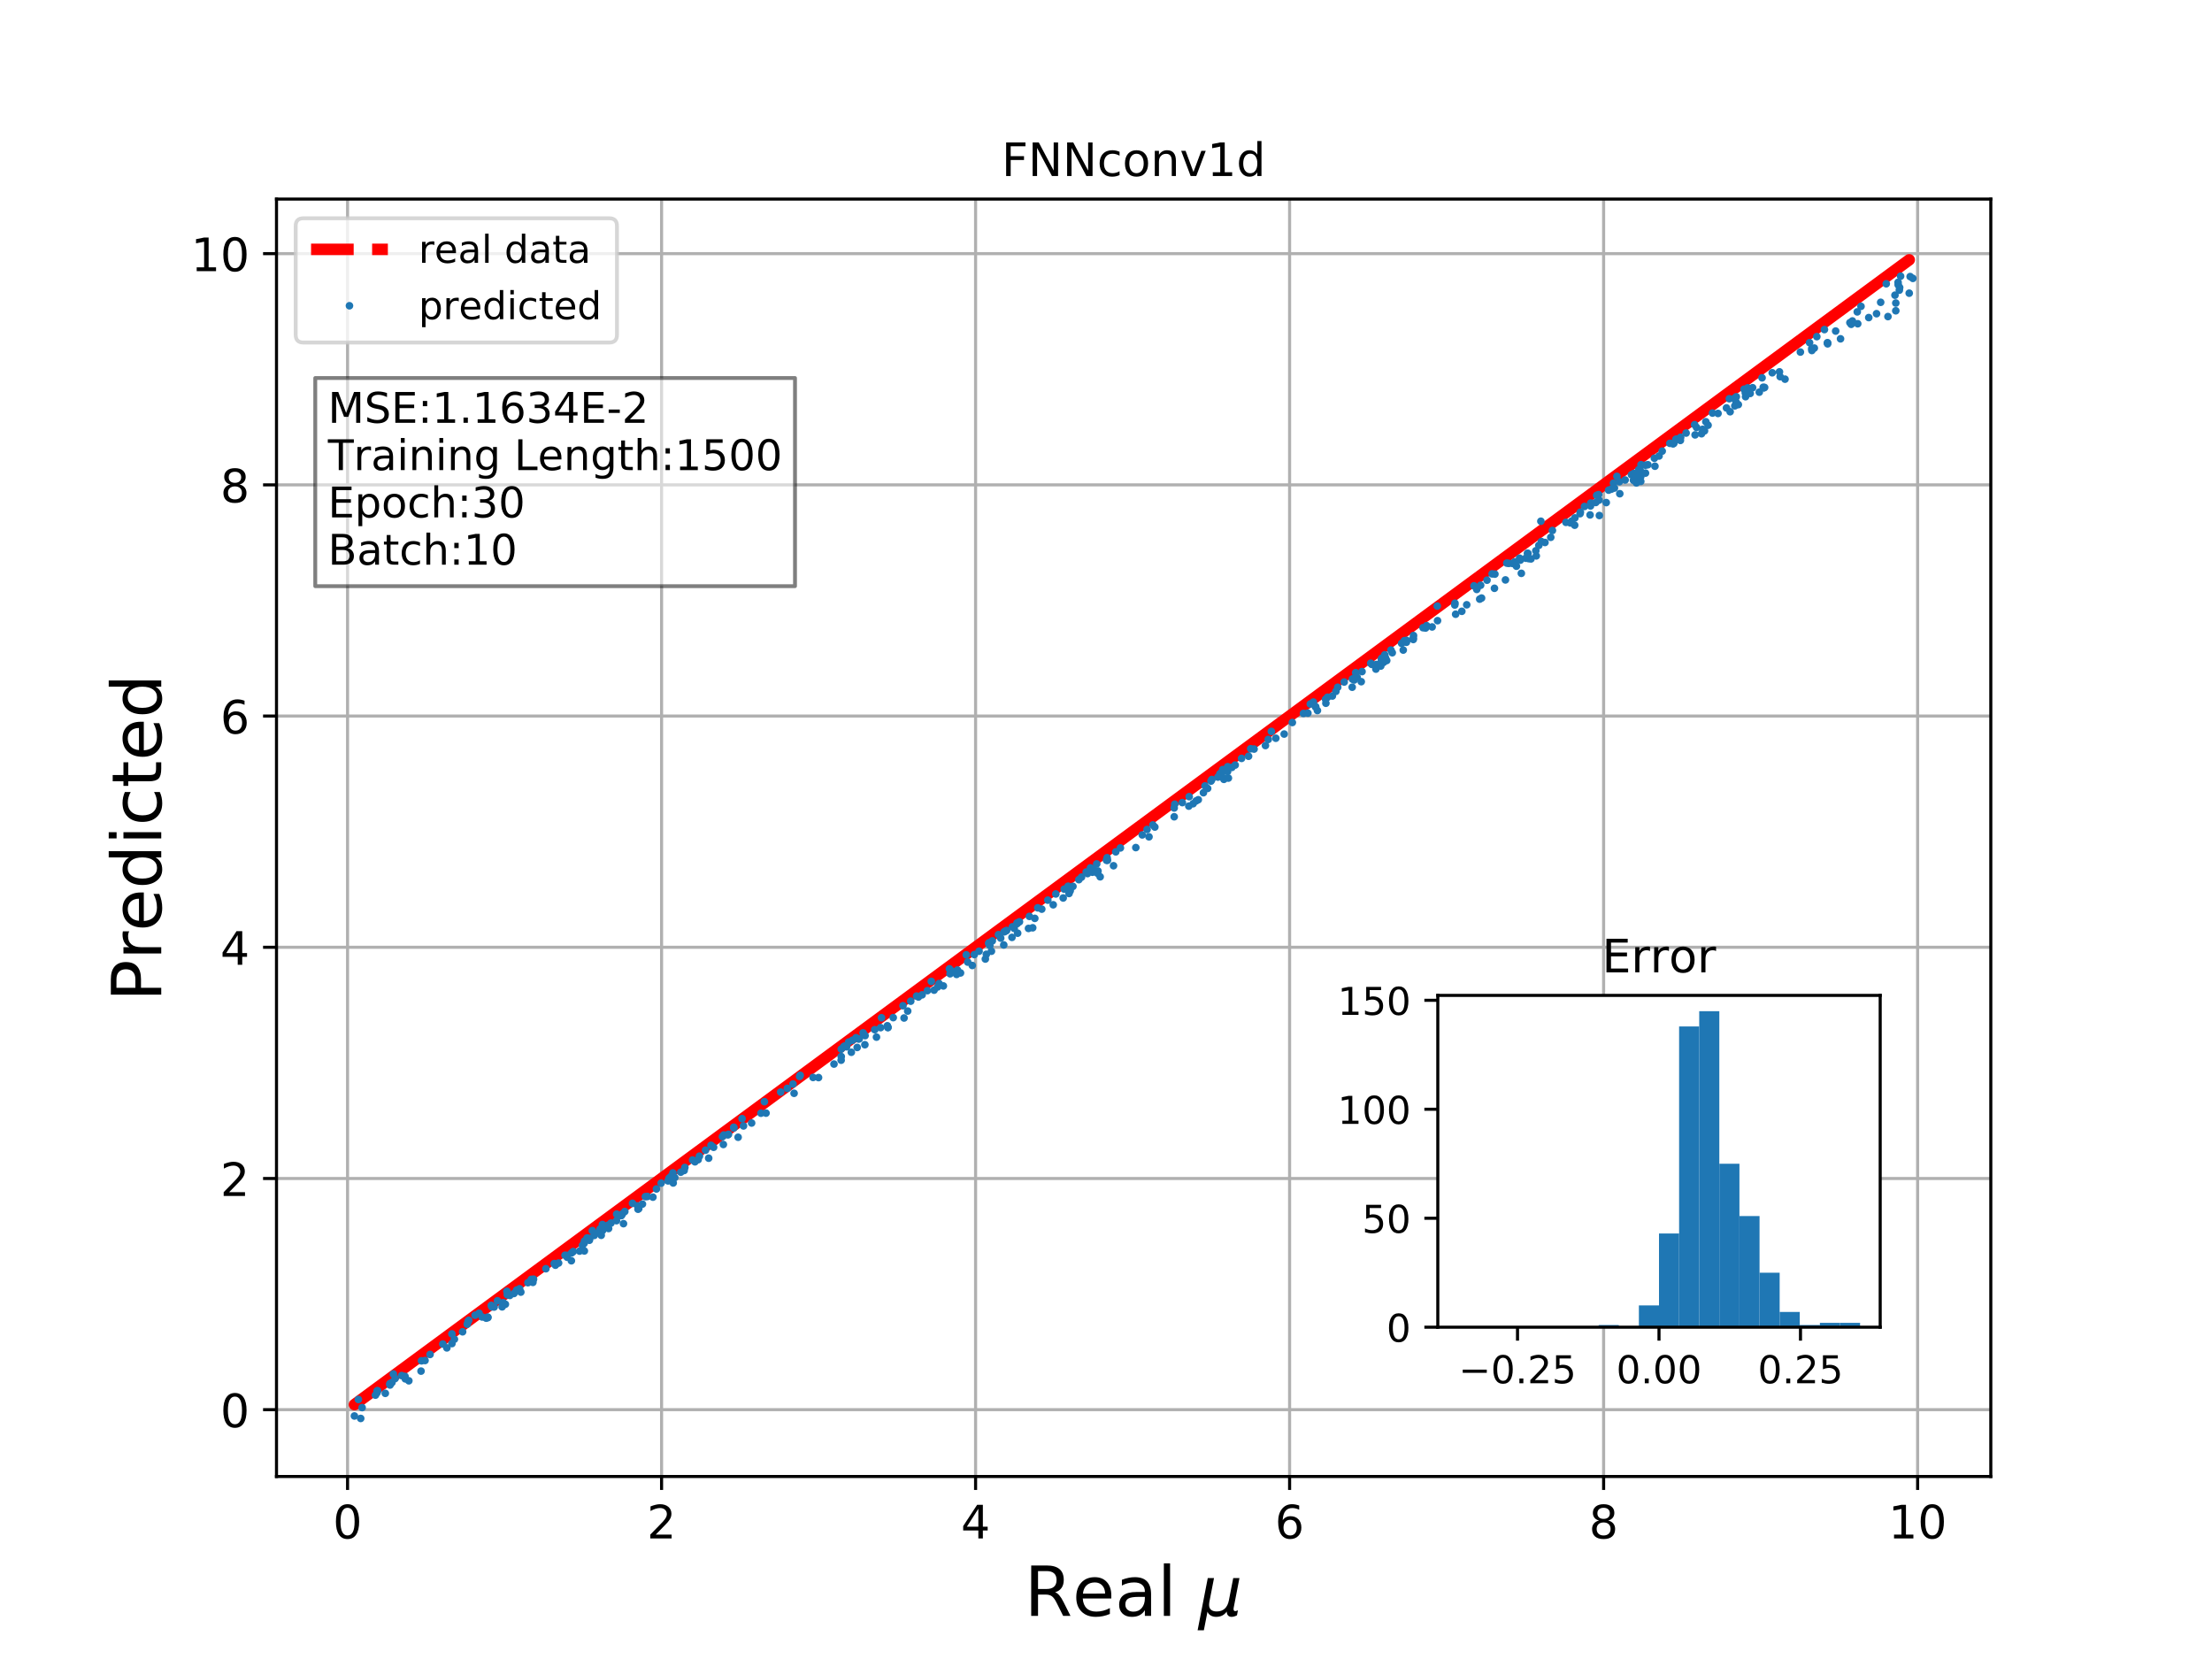<?xml version="1.0" encoding="utf-8" standalone="no"?>
<!DOCTYPE svg PUBLIC "-//W3C//DTD SVG 1.1//EN"
  "http://www.w3.org/Graphics/SVG/1.1/DTD/svg11.dtd">
<!-- Created with matplotlib (http://matplotlib.org/) -->
<svg height="432pt" version="1.1" viewBox="0 0 576 432" width="576pt" xmlns="http://www.w3.org/2000/svg" xmlns:xlink="http://www.w3.org/1999/xlink">
 <defs>
  <style type="text/css">
*{stroke-linecap:butt;stroke-linejoin:round;}
  </style>
 </defs>
 <g id="figure_1">
  <g id="patch_1">
   <path d="M 0 432 
L 576 432 
L 576 0 
L 0 0 
z
" style="fill:#ffffff;"/>
  </g>
  <g id="axes_1">
   <g id="patch_2">
    <path d="M 72 384.48 
L 518.4 384.48 
L 518.4 51.84 
L 72 51.84 
z
" style="fill:#ffffff;"/>
   </g>
   <g id="matplotlib.axis_1">
    <g id="xtick_1">
     <g id="line2d_1">
      <path clip-path="url(#p30e4fd55c2)" d="M 90.502 384.48 
L 90.502 51.84 
" style="fill:none;stroke:#b0b0b0;stroke-linecap:square;stroke-width:0.8;"/>
     </g>
     <g id="line2d_2">
      <defs>
       <path d="M 0 0 
L 0 3.5 
" id="m3f9c959904" style="stroke:#000000;stroke-width:0.8;"/>
      </defs>
      <g>
       <use style="stroke:#000000;stroke-width:0.8;" x="90.502" xlink:href="#m3f9c959904" y="384.48"/>
      </g>
     </g>
     <g id="text_1">
      <!-- 0 -->
      <defs>
       <path d="M 31.781 66.406 
Q 24.172 66.406 20.328 58.906 
Q 16.5 51.422 16.5 36.375 
Q 16.5 21.391 20.328 13.891 
Q 24.172 6.391 31.781 6.391 
Q 39.453 6.391 43.281 13.891 
Q 47.125 21.391 47.125 36.375 
Q 47.125 51.422 43.281 58.906 
Q 39.453 66.406 31.781 66.406 
z
M 31.781 74.219 
Q 44.047 74.219 50.516 64.516 
Q 56.984 54.828 56.984 36.375 
Q 56.984 17.969 50.516 8.266 
Q 44.047 -1.422 31.781 -1.422 
Q 19.531 -1.422 13.062 8.266 
Q 6.594 17.969 6.594 36.375 
Q 6.594 54.828 13.062 64.516 
Q 19.531 74.219 31.781 74.219 
z
" id="DejaVuSans-30"/>
      </defs>
      <g transform="translate(86.684 400.598)scale(0.12 -0.12)">
       <use xlink:href="#DejaVuSans-30"/>
      </g>
     </g>
    </g>
    <g id="xtick_2">
     <g id="line2d_3">
      <path clip-path="url(#p30e4fd55c2)" d="M 172.271 384.48 
L 172.271 51.84 
" style="fill:none;stroke:#b0b0b0;stroke-linecap:square;stroke-width:0.8;"/>
     </g>
     <g id="line2d_4">
      <g>
       <use style="stroke:#000000;stroke-width:0.8;" x="172.271" xlink:href="#m3f9c959904" y="384.48"/>
      </g>
     </g>
     <g id="text_2">
      <!-- 2 -->
      <defs>
       <path d="M 19.188 8.297 
L 53.609 8.297 
L 53.609 0 
L 7.328 0 
L 7.328 8.297 
Q 12.938 14.109 22.625 23.891 
Q 32.328 33.688 34.812 36.531 
Q 39.547 41.844 41.422 45.531 
Q 43.312 49.219 43.312 52.781 
Q 43.312 58.594 39.234 62.25 
Q 35.156 65.922 28.609 65.922 
Q 23.969 65.922 18.812 64.312 
Q 13.672 62.703 7.812 59.422 
L 7.812 69.391 
Q 13.766 71.781 18.938 73 
Q 24.125 74.219 28.422 74.219 
Q 39.75 74.219 46.484 68.547 
Q 53.219 62.891 53.219 53.422 
Q 53.219 48.922 51.531 44.891 
Q 49.859 40.875 45.406 35.406 
Q 44.188 33.984 37.641 27.219 
Q 31.109 20.453 19.188 8.297 
z
" id="DejaVuSans-32"/>
      </defs>
      <g transform="translate(168.453 400.598)scale(0.12 -0.12)">
       <use xlink:href="#DejaVuSans-32"/>
      </g>
     </g>
    </g>
    <g id="xtick_3">
     <g id="line2d_5">
      <path clip-path="url(#p30e4fd55c2)" d="M 254.04 384.48 
L 254.04 51.84 
" style="fill:none;stroke:#b0b0b0;stroke-linecap:square;stroke-width:0.8;"/>
     </g>
     <g id="line2d_6">
      <g>
       <use style="stroke:#000000;stroke-width:0.8;" x="254.04" xlink:href="#m3f9c959904" y="384.48"/>
      </g>
     </g>
     <g id="text_3">
      <!-- 4 -->
      <defs>
       <path d="M 37.797 64.312 
L 12.891 25.391 
L 37.797 25.391 
z
M 35.203 72.906 
L 47.609 72.906 
L 47.609 25.391 
L 58.016 25.391 
L 58.016 17.188 
L 47.609 17.188 
L 47.609 0 
L 37.797 0 
L 37.797 17.188 
L 4.891 17.188 
L 4.891 26.703 
z
" id="DejaVuSans-34"/>
      </defs>
      <g transform="translate(250.223 400.598)scale(0.12 -0.12)">
       <use xlink:href="#DejaVuSans-34"/>
      </g>
     </g>
    </g>
    <g id="xtick_4">
     <g id="line2d_7">
      <path clip-path="url(#p30e4fd55c2)" d="M 335.81 384.48 
L 335.81 51.84 
" style="fill:none;stroke:#b0b0b0;stroke-linecap:square;stroke-width:0.8;"/>
     </g>
     <g id="line2d_8">
      <g>
       <use style="stroke:#000000;stroke-width:0.8;" x="335.81" xlink:href="#m3f9c959904" y="384.48"/>
      </g>
     </g>
     <g id="text_4">
      <!-- 6 -->
      <defs>
       <path d="M 33.016 40.375 
Q 26.375 40.375 22.484 35.828 
Q 18.609 31.297 18.609 23.391 
Q 18.609 15.531 22.484 10.953 
Q 26.375 6.391 33.016 6.391 
Q 39.656 6.391 43.531 10.953 
Q 47.406 15.531 47.406 23.391 
Q 47.406 31.297 43.531 35.828 
Q 39.656 40.375 33.016 40.375 
z
M 52.594 71.297 
L 52.594 62.312 
Q 48.875 64.062 45.094 64.984 
Q 41.312 65.922 37.594 65.922 
Q 27.828 65.922 22.672 59.328 
Q 17.531 52.734 16.797 39.406 
Q 19.672 43.656 24.016 45.922 
Q 28.375 48.188 33.594 48.188 
Q 44.578 48.188 50.953 41.516 
Q 57.328 34.859 57.328 23.391 
Q 57.328 12.156 50.688 5.359 
Q 44.047 -1.422 33.016 -1.422 
Q 20.359 -1.422 13.672 8.266 
Q 6.984 17.969 6.984 36.375 
Q 6.984 53.656 15.188 63.938 
Q 23.391 74.219 37.203 74.219 
Q 40.922 74.219 44.703 73.484 
Q 48.484 72.75 52.594 71.297 
z
" id="DejaVuSans-36"/>
      </defs>
      <g transform="translate(331.992 400.598)scale(0.12 -0.12)">
       <use xlink:href="#DejaVuSans-36"/>
      </g>
     </g>
    </g>
    <g id="xtick_5">
     <g id="line2d_9">
      <path clip-path="url(#p30e4fd55c2)" d="M 417.579 384.48 
L 417.579 51.84 
" style="fill:none;stroke:#b0b0b0;stroke-linecap:square;stroke-width:0.8;"/>
     </g>
     <g id="line2d_10">
      <g>
       <use style="stroke:#000000;stroke-width:0.8;" x="417.579" xlink:href="#m3f9c959904" y="384.48"/>
      </g>
     </g>
     <g id="text_5">
      <!-- 8 -->
      <defs>
       <path d="M 31.781 34.625 
Q 24.75 34.625 20.719 30.859 
Q 16.703 27.094 16.703 20.516 
Q 16.703 13.922 20.719 10.156 
Q 24.75 6.391 31.781 6.391 
Q 38.812 6.391 42.859 10.172 
Q 46.922 13.969 46.922 20.516 
Q 46.922 27.094 42.891 30.859 
Q 38.875 34.625 31.781 34.625 
z
M 21.922 38.812 
Q 15.578 40.375 12.031 44.719 
Q 8.5 49.078 8.5 55.328 
Q 8.5 64.062 14.719 69.141 
Q 20.953 74.219 31.781 74.219 
Q 42.672 74.219 48.875 69.141 
Q 55.078 64.062 55.078 55.328 
Q 55.078 49.078 51.531 44.719 
Q 48 40.375 41.703 38.812 
Q 48.828 37.156 52.797 32.312 
Q 56.781 27.484 56.781 20.516 
Q 56.781 9.906 50.312 4.234 
Q 43.844 -1.422 31.781 -1.422 
Q 19.734 -1.422 13.25 4.234 
Q 6.781 9.906 6.781 20.516 
Q 6.781 27.484 10.781 32.312 
Q 14.797 37.156 21.922 38.812 
z
M 18.312 54.391 
Q 18.312 48.734 21.844 45.562 
Q 25.391 42.391 31.781 42.391 
Q 38.141 42.391 41.719 45.562 
Q 45.312 48.734 45.312 54.391 
Q 45.312 60.062 41.719 63.234 
Q 38.141 66.406 31.781 66.406 
Q 25.391 66.406 21.844 63.234 
Q 18.312 60.062 18.312 54.391 
z
" id="DejaVuSans-38"/>
      </defs>
      <g transform="translate(413.762 400.598)scale(0.12 -0.12)">
       <use xlink:href="#DejaVuSans-38"/>
      </g>
     </g>
    </g>
    <g id="xtick_6">
     <g id="line2d_11">
      <path clip-path="url(#p30e4fd55c2)" d="M 499.348 384.48 
L 499.348 51.84 
" style="fill:none;stroke:#b0b0b0;stroke-linecap:square;stroke-width:0.8;"/>
     </g>
     <g id="line2d_12">
      <g>
       <use style="stroke:#000000;stroke-width:0.8;" x="499.348" xlink:href="#m3f9c959904" y="384.48"/>
      </g>
     </g>
     <g id="text_6">
      <!-- 10 -->
      <defs>
       <path d="M 12.406 8.297 
L 28.516 8.297 
L 28.516 63.922 
L 10.984 60.406 
L 10.984 69.391 
L 28.422 72.906 
L 38.281 72.906 
L 38.281 8.297 
L 54.391 8.297 
L 54.391 0 
L 12.406 0 
z
" id="DejaVuSans-31"/>
      </defs>
      <g transform="translate(491.713 400.598)scale(0.12 -0.12)">
       <use xlink:href="#DejaVuSans-31"/>
       <use x="63.623" xlink:href="#DejaVuSans-30"/>
      </g>
     </g>
    </g>
    <g id="text_7">
     <!-- Real $\mu$ -->
     <defs>
      <path d="M 44.391 34.188 
Q 47.562 33.109 50.562 29.594 
Q 53.562 26.078 56.594 19.922 
L 66.609 0 
L 56 0 
L 46.688 18.703 
Q 43.062 26.031 39.672 28.422 
Q 36.281 30.812 30.422 30.812 
L 19.672 30.812 
L 19.672 0 
L 9.812 0 
L 9.812 72.906 
L 32.078 72.906 
Q 44.578 72.906 50.734 67.672 
Q 56.891 62.453 56.891 51.906 
Q 56.891 45.016 53.688 40.469 
Q 50.484 35.938 44.391 34.188 
z
M 19.672 64.797 
L 19.672 38.922 
L 32.078 38.922 
Q 39.203 38.922 42.844 42.219 
Q 46.484 45.516 46.484 51.906 
Q 46.484 58.297 42.844 61.547 
Q 39.203 64.797 32.078 64.797 
z
" id="DejaVuSans-52"/>
      <path d="M 56.203 29.594 
L 56.203 25.203 
L 14.891 25.203 
Q 15.484 15.922 20.484 11.062 
Q 25.484 6.203 34.422 6.203 
Q 39.594 6.203 44.453 7.469 
Q 49.312 8.734 54.109 11.281 
L 54.109 2.781 
Q 49.266 0.734 44.188 -0.344 
Q 39.109 -1.422 33.891 -1.422 
Q 20.797 -1.422 13.156 6.188 
Q 5.516 13.812 5.516 26.812 
Q 5.516 40.234 12.766 48.109 
Q 20.016 56 32.328 56 
Q 43.359 56 49.781 48.891 
Q 56.203 41.797 56.203 29.594 
z
M 47.219 32.234 
Q 47.125 39.594 43.094 43.984 
Q 39.062 48.391 32.422 48.391 
Q 24.906 48.391 20.391 44.141 
Q 15.875 39.891 15.188 32.172 
z
" id="DejaVuSans-65"/>
      <path d="M 34.281 27.484 
Q 23.391 27.484 19.188 25 
Q 14.984 22.516 14.984 16.5 
Q 14.984 11.719 18.141 8.906 
Q 21.297 6.109 26.703 6.109 
Q 34.188 6.109 38.703 11.406 
Q 43.219 16.703 43.219 25.484 
L 43.219 27.484 
z
M 52.203 31.203 
L 52.203 0 
L 43.219 0 
L 43.219 8.297 
Q 40.141 3.328 35.547 0.953 
Q 30.953 -1.422 24.312 -1.422 
Q 15.922 -1.422 10.953 3.297 
Q 6 8.016 6 15.922 
Q 6 25.141 12.172 29.828 
Q 18.359 34.516 30.609 34.516 
L 43.219 34.516 
L 43.219 35.406 
Q 43.219 41.609 39.141 45 
Q 35.062 48.391 27.688 48.391 
Q 23 48.391 18.547 47.266 
Q 14.109 46.141 10.016 43.891 
L 10.016 52.203 
Q 14.938 54.109 19.578 55.047 
Q 24.219 56 28.609 56 
Q 40.484 56 46.344 49.844 
Q 52.203 43.703 52.203 31.203 
z
" id="DejaVuSans-61"/>
      <path d="M 9.422 75.984 
L 18.406 75.984 
L 18.406 0 
L 9.422 0 
z
" id="DejaVuSans-6c"/>
      <path id="DejaVuSans-20"/>
      <path d="M -1.312 -20.797 
L 13.375 54.688 
L 22.406 54.688 
L 15.766 20.656 
Q 15.578 19.625 15.422 18.359 
Q 15.281 17.094 15.281 15.828 
Q 15.281 11.281 18.141 8.828 
Q 21 6.391 26.312 6.391 
Q 33.547 6.391 37.984 10.484 
Q 42.438 14.594 44 22.797 
L 50.203 54.688 
L 59.188 54.688 
L 51.031 12.641 
Q 50.828 11.719 50.75 11.031 
Q 50.688 10.359 50.688 9.812 
Q 50.688 8.297 51.297 7.594 
Q 51.906 6.891 53.219 6.891 
Q 53.719 6.891 54.562 7.125 
Q 55.422 7.375 56.984 8.016 
L 55.609 0.781 
Q 53.469 -0.297 51.516 -0.859 
Q 49.562 -1.422 47.703 -1.422 
Q 44.484 -1.422 42.656 0.625 
Q 40.828 2.688 40.828 6.297 
Q 38.094 2.391 34.297 0.484 
Q 30.516 -1.422 25.391 -1.422 
Q 20.844 -1.422 17.453 0.672 
Q 14.062 2.781 12.984 6.203 
L 7.719 -20.797 
z
" id="DejaVuSans-Oblique-3bc"/>
     </defs>
     <g transform="translate(266.76 420.774)scale(0.18 -0.18)">
      <use transform="translate(0 0.016)" xlink:href="#DejaVuSans-52"/>
      <use transform="translate(69.482 0.016)" xlink:href="#DejaVuSans-65"/>
      <use transform="translate(131.006 0.016)" xlink:href="#DejaVuSans-61"/>
      <use transform="translate(192.285 0.016)" xlink:href="#DejaVuSans-6c"/>
      <use transform="translate(220.068 0.016)" xlink:href="#DejaVuSans-20"/>
      <use transform="translate(251.855 0.016)" xlink:href="#DejaVuSans-Oblique-3bc"/>
     </g>
    </g>
   </g>
   <g id="matplotlib.axis_2">
    <g id="ytick_1">
     <g id="line2d_13">
      <path clip-path="url(#p30e4fd55c2)" d="M 72 367.077 
L 518.4 367.077 
" style="fill:none;stroke:#b0b0b0;stroke-linecap:square;stroke-width:0.8;"/>
     </g>
     <g id="line2d_14">
      <defs>
       <path d="M 0 0 
L -3.5 0 
" id="m1b029a222a" style="stroke:#000000;stroke-width:0.8;"/>
      </defs>
      <g>
       <use style="stroke:#000000;stroke-width:0.8;" x="72" xlink:href="#m1b029a222a" y="367.077"/>
      </g>
     </g>
     <g id="text_8">
      <!-- 0 -->
      <g transform="translate(57.365 371.636)scale(0.12 -0.12)">
       <use xlink:href="#DejaVuSans-30"/>
      </g>
     </g>
    </g>
    <g id="ytick_2">
     <g id="line2d_15">
      <path clip-path="url(#p30e4fd55c2)" d="M 72 306.871 
L 518.4 306.871 
" style="fill:none;stroke:#b0b0b0;stroke-linecap:square;stroke-width:0.8;"/>
     </g>
     <g id="line2d_16">
      <g>
       <use style="stroke:#000000;stroke-width:0.8;" x="72" xlink:href="#m1b029a222a" y="306.871"/>
      </g>
     </g>
     <g id="text_9">
      <!-- 2 -->
      <g transform="translate(57.365 311.43)scale(0.12 -0.12)">
       <use xlink:href="#DejaVuSans-32"/>
      </g>
     </g>
    </g>
    <g id="ytick_3">
     <g id="line2d_17">
      <path clip-path="url(#p30e4fd55c2)" d="M 72 246.665 
L 518.4 246.665 
" style="fill:none;stroke:#b0b0b0;stroke-linecap:square;stroke-width:0.8;"/>
     </g>
     <g id="line2d_18">
      <g>
       <use style="stroke:#000000;stroke-width:0.8;" x="72" xlink:href="#m1b029a222a" y="246.665"/>
      </g>
     </g>
     <g id="text_10">
      <!-- 4 -->
      <g transform="translate(57.365 251.224)scale(0.12 -0.12)">
       <use xlink:href="#DejaVuSans-34"/>
      </g>
     </g>
    </g>
    <g id="ytick_4">
     <g id="line2d_19">
      <path clip-path="url(#p30e4fd55c2)" d="M 72 186.459 
L 518.4 186.459 
" style="fill:none;stroke:#b0b0b0;stroke-linecap:square;stroke-width:0.8;"/>
     </g>
     <g id="line2d_20">
      <g>
       <use style="stroke:#000000;stroke-width:0.8;" x="72" xlink:href="#m1b029a222a" y="186.459"/>
      </g>
     </g>
     <g id="text_11">
      <!-- 6 -->
      <g transform="translate(57.365 191.018)scale(0.12 -0.12)">
       <use xlink:href="#DejaVuSans-36"/>
      </g>
     </g>
    </g>
    <g id="ytick_5">
     <g id="line2d_21">
      <path clip-path="url(#p30e4fd55c2)" d="M 72 126.253 
L 518.4 126.253 
" style="fill:none;stroke:#b0b0b0;stroke-linecap:square;stroke-width:0.8;"/>
     </g>
     <g id="line2d_22">
      <g>
       <use style="stroke:#000000;stroke-width:0.8;" x="72" xlink:href="#m1b029a222a" y="126.253"/>
      </g>
     </g>
     <g id="text_12">
      <!-- 8 -->
      <g transform="translate(57.365 130.812)scale(0.12 -0.12)">
       <use xlink:href="#DejaVuSans-38"/>
      </g>
     </g>
    </g>
    <g id="ytick_6">
     <g id="line2d_23">
      <path clip-path="url(#p30e4fd55c2)" d="M 72 66.047 
L 518.4 66.047 
" style="fill:none;stroke:#b0b0b0;stroke-linecap:square;stroke-width:0.8;"/>
     </g>
     <g id="line2d_24">
      <g>
       <use style="stroke:#000000;stroke-width:0.8;" x="72" xlink:href="#m1b029a222a" y="66.047"/>
      </g>
     </g>
     <g id="text_13">
      <!-- 10 -->
      <g transform="translate(49.73 70.607)scale(0.12 -0.12)">
       <use xlink:href="#DejaVuSans-31"/>
       <use x="63.623" xlink:href="#DejaVuSans-30"/>
      </g>
     </g>
    </g>
    <g id="text_14">
     <!-- Predicted -->
     <defs>
      <path d="M 19.672 64.797 
L 19.672 37.406 
L 32.078 37.406 
Q 38.969 37.406 42.719 40.969 
Q 46.484 44.531 46.484 51.125 
Q 46.484 57.672 42.719 61.234 
Q 38.969 64.797 32.078 64.797 
z
M 9.812 72.906 
L 32.078 72.906 
Q 44.344 72.906 50.609 67.359 
Q 56.891 61.812 56.891 51.125 
Q 56.891 40.328 50.609 34.812 
Q 44.344 29.297 32.078 29.297 
L 19.672 29.297 
L 19.672 0 
L 9.812 0 
z
" id="DejaVuSans-50"/>
      <path d="M 41.109 46.297 
Q 39.594 47.172 37.812 47.578 
Q 36.031 48 33.891 48 
Q 26.266 48 22.188 43.047 
Q 18.109 38.094 18.109 28.812 
L 18.109 0 
L 9.078 0 
L 9.078 54.688 
L 18.109 54.688 
L 18.109 46.188 
Q 20.953 51.172 25.484 53.578 
Q 30.031 56 36.531 56 
Q 37.453 56 38.578 55.875 
Q 39.703 55.766 41.062 55.516 
z
" id="DejaVuSans-72"/>
      <path d="M 45.406 46.391 
L 45.406 75.984 
L 54.391 75.984 
L 54.391 0 
L 45.406 0 
L 45.406 8.203 
Q 42.578 3.328 38.25 0.953 
Q 33.938 -1.422 27.875 -1.422 
Q 17.969 -1.422 11.734 6.484 
Q 5.516 14.406 5.516 27.297 
Q 5.516 40.188 11.734 48.094 
Q 17.969 56 27.875 56 
Q 33.938 56 38.25 53.625 
Q 42.578 51.266 45.406 46.391 
z
M 14.797 27.297 
Q 14.797 17.391 18.875 11.75 
Q 22.953 6.109 30.078 6.109 
Q 37.203 6.109 41.297 11.75 
Q 45.406 17.391 45.406 27.297 
Q 45.406 37.203 41.297 42.844 
Q 37.203 48.484 30.078 48.484 
Q 22.953 48.484 18.875 42.844 
Q 14.797 37.203 14.797 27.297 
z
" id="DejaVuSans-64"/>
      <path d="M 9.422 54.688 
L 18.406 54.688 
L 18.406 0 
L 9.422 0 
z
M 9.422 75.984 
L 18.406 75.984 
L 18.406 64.594 
L 9.422 64.594 
z
" id="DejaVuSans-69"/>
      <path d="M 48.781 52.594 
L 48.781 44.188 
Q 44.969 46.297 41.141 47.344 
Q 37.312 48.391 33.406 48.391 
Q 24.656 48.391 19.812 42.844 
Q 14.984 37.312 14.984 27.297 
Q 14.984 17.281 19.812 11.734 
Q 24.656 6.203 33.406 6.203 
Q 37.312 6.203 41.141 7.25 
Q 44.969 8.297 48.781 10.406 
L 48.781 2.094 
Q 45.016 0.344 40.984 -0.531 
Q 36.969 -1.422 32.422 -1.422 
Q 20.062 -1.422 12.781 6.344 
Q 5.516 14.109 5.516 27.297 
Q 5.516 40.672 12.859 48.328 
Q 20.219 56 33.016 56 
Q 37.156 56 41.109 55.141 
Q 45.062 54.297 48.781 52.594 
z
" id="DejaVuSans-63"/>
      <path d="M 18.312 70.219 
L 18.312 54.688 
L 36.812 54.688 
L 36.812 47.703 
L 18.312 47.703 
L 18.312 18.016 
Q 18.312 11.328 20.141 9.422 
Q 21.969 7.516 27.594 7.516 
L 36.812 7.516 
L 36.812 0 
L 27.594 0 
Q 17.188 0 13.234 3.875 
Q 9.281 7.766 9.281 18.016 
L 9.281 47.703 
L 2.688 47.703 
L 2.688 54.688 
L 9.281 54.688 
L 9.281 70.219 
z
" id="DejaVuSans-74"/>
     </defs>
     <g transform="translate(41.987 260.762)rotate(-90)scale(0.18 -0.18)">
      <use xlink:href="#DejaVuSans-50"/>
      <use x="60.287" xlink:href="#DejaVuSans-72"/>
      <use x="101.369" xlink:href="#DejaVuSans-65"/>
      <use x="162.893" xlink:href="#DejaVuSans-64"/>
      <use x="226.369" xlink:href="#DejaVuSans-69"/>
      <use x="254.152" xlink:href="#DejaVuSans-63"/>
      <use x="309.133" xlink:href="#DejaVuSans-74"/>
      <use x="348.342" xlink:href="#DejaVuSans-65"/>
      <use x="409.865" xlink:href="#DejaVuSans-64"/>
     </g>
    </g>
   </g>
   <g id="line2d_25">
    <path clip-path="url(#p30e4fd55c2)" d="M 364.983 164.979 
L 288.184 221.525 
L 288.184 221.525 
L 288.184 221.525 
L 441.274 108.807 
L 441.274 108.807 
L 441.274 108.807 
L 152.878 321.15 
L 152.878 321.15 
L 152.878 321.15 
L 449.57 102.699 
L 153.56 320.647 
L 153.56 320.647 
L 135.621 333.856 
L 135.621 333.856 
L 135.621 333.856 
L 427.084 119.255 
L 427.084 119.255 
L 427.084 119.255 
L 111.985 351.259 
L 412.599 129.92 
L 412.599 129.92 
L 494.583 69.556 
L 494.583 69.556 
L 494.583 69.556 
L 149.273 323.804 
L 168.598 309.575 
L 168.598 309.575 
L 494.914 69.313 
L 483.751 77.531 
L 483.751 77.531 
L 101.532 358.955 
L 105.47 356.055 
L 105.47 356.055 
L 497.155 67.663 
L 437.642 111.481 
L 437.642 111.481 
L 101.571 358.926 
L 101.571 358.926 
L 101.571 358.926 
L 486.619 75.42 
L 134.537 334.654 
L 134.537 334.654 
L 100.334 359.837 
L 100.334 359.837 
L 100.334 359.837 
L 459.248 95.573 
L 132.761 335.961 
L 132.761 335.961 
L 98.188 361.417 
L 98.188 361.417 
L 98.188 361.417 
L 473.098 85.375 
L 263.627 239.606 
L 263.627 239.606 
L 93.925 364.556 
L 93.925 364.556 
L 93.925 364.556 
L 498.109 66.96 
L 498.109 66.96 
L 498.109 66.96 
L 92.291 365.759 
L 128.669 338.974 
" style="fill:none;stroke:#ff0000;stroke-dasharray:11.1,4.8;stroke-dashoffset:0;stroke-width:3;"/>
   </g>
   <g id="line2d_26">
    <defs>
     <path d="M 0 0.5 
C 0.133 0.5 0.26 0.447 0.354 0.354 
C 0.447 0.26 0.5 0.133 0.5 0 
C 0.5 -0.133 0.447 -0.26 0.354 -0.354 
C 0.26 -0.447 0.133 -0.5 0 -0.5 
C -0.133 -0.5 -0.26 -0.447 -0.354 -0.354 
C -0.447 -0.26 -0.5 -0.133 -0.5 0 
C -0.5 0.133 -0.447 0.26 -0.354 0.354 
C -0.26 0.447 -0.133 0.5 0 0.5 
z
" id="me50ac675df" style="stroke:#1f77b4;"/>
    </defs>
    <g clip-path="url(#p30e4fd55c2)">
     <use style="fill:#1f77b4;stroke:#1f77b4;" x="364.983" xlink:href="#me50ac675df" y="167.545"/>
     <use style="fill:#1f77b4;stroke:#1f77b4;" x="288.184" xlink:href="#me50ac675df" y="223.875"/>
     <use style="fill:#1f77b4;stroke:#1f77b4;" x="396.154" xlink:href="#me50ac675df" y="149.296"/>
     <use style="fill:#1f77b4;stroke:#1f77b4;" x="410.047" xlink:href="#me50ac675df" y="136.762"/>
     <use style="fill:#1f77b4;stroke:#1f77b4;" x="435.649" xlink:href="#me50ac675df" y="115.579"/>
     <use style="fill:#1f77b4;stroke:#1f77b4;" x="441.274" xlink:href="#me50ac675df" y="110.578"/>
     <use style="fill:#1f77b4;stroke:#1f77b4;" x="167.289" xlink:href="#me50ac675df" y="313.538"/>
     <use style="fill:#1f77b4;stroke:#1f77b4;" x="318.593" xlink:href="#me50ac675df" y="200.854"/>
     <use style="fill:#1f77b4;stroke:#1f77b4;" x="198.151" xlink:href="#me50ac675df" y="289.876"/>
     <use style="fill:#1f77b4;stroke:#1f77b4;" x="313.788" xlink:href="#me50ac675df" y="204.652"/>
     <use style="fill:#1f77b4;stroke:#1f77b4;" x="298.695" xlink:href="#me50ac675df" y="215.994"/>
     <use style="fill:#1f77b4;stroke:#1f77b4;" x="332.219" xlink:href="#me50ac675df" y="192.232"/>
     <use style="fill:#1f77b4;stroke:#1f77b4;" x="276.853" xlink:href="#me50ac675df" y="233.83"/>
     <use style="fill:#1f77b4;stroke:#1f77b4;" x="242.511" xlink:href="#me50ac675df" y="255.556"/>
     <use style="fill:#1f77b4;stroke:#1f77b4;" x="225.214" xlink:href="#me50ac675df" y="272.04"/>
     <use style="fill:#1f77b4;stroke:#1f77b4;" x="330.247" xlink:href="#me50ac675df" y="192.549"/>
     <use style="fill:#1f77b4;stroke:#1f77b4;" x="152.878" xlink:href="#me50ac675df" y="322.368"/>
     <use style="fill:#1f77b4;stroke:#1f77b4;" x="449.57" xlink:href="#me50ac675df" y="106.225"/>
     <use style="fill:#1f77b4;stroke:#1f77b4;" x="274.258" xlink:href="#me50ac675df" y="235.604"/>
     <use style="fill:#1f77b4;stroke:#1f77b4;" x="395.886" xlink:href="#me50ac675df" y="145.864"/>
     <use style="fill:#1f77b4;stroke:#1f77b4;" x="199.469" xlink:href="#me50ac675df" y="289.856"/>
     <use style="fill:#1f77b4;stroke:#1f77b4;" x="250.115" xlink:href="#me50ac675df" y="253.353"/>
     <use style="fill:#1f77b4;stroke:#1f77b4;" x="385.308" xlink:href="#me50ac675df" y="156.012"/>
     <use style="fill:#1f77b4;stroke:#1f77b4;" x="365.401" xlink:href="#me50ac675df" y="169.276"/>
     <use style="fill:#1f77b4;stroke:#1f77b4;" x="323.304" xlink:href="#me50ac675df" y="197.483"/>
     <use style="fill:#1f77b4;stroke:#1f77b4;" x="153.56" xlink:href="#me50ac675df" y="322.467"/>
     <use style="fill:#1f77b4;stroke:#1f77b4;" x="135.621" xlink:href="#me50ac675df" y="336.463"/>
     <use style="fill:#1f77b4;stroke:#1f77b4;" x="389.152" xlink:href="#me50ac675df" y="153.189"/>
     <use style="fill:#1f77b4;stroke:#1f77b4;" x="359.178" xlink:href="#me50ac675df" y="173.209"/>
     <use style="fill:#1f77b4;stroke:#1f77b4;" x="401.376" xlink:href="#me50ac675df" y="141.018"/>
     <use style="fill:#1f77b4;stroke:#1f77b4;" x="300.209" xlink:href="#me50ac675df" y="214.813"/>
     <use style="fill:#1f77b4;stroke:#1f77b4;" x="383.829" xlink:href="#me50ac675df" y="152.547"/>
     <use style="fill:#1f77b4;stroke:#1f77b4;" x="145.457" xlink:href="#me50ac675df" y="328.894"/>
     <use style="fill:#1f77b4;stroke:#1f77b4;" x="385.797" xlink:href="#me50ac675df" y="155.736"/>
     <use style="fill:#1f77b4;stroke:#1f77b4;" x="219.743" xlink:href="#me50ac675df" y="272.506"/>
     <use style="fill:#1f77b4;stroke:#1f77b4;" x="203.287" xlink:href="#me50ac675df" y="284.37"/>
     <use style="fill:#1f77b4;stroke:#1f77b4;" x="427.084" xlink:href="#me50ac675df" y="122.44"/>
     <use style="fill:#1f77b4;stroke:#1f77b4;" x="111.985" xlink:href="#me50ac675df" y="352.699"/>
     <use style="fill:#1f77b4;stroke:#1f77b4;" x="421.682" xlink:href="#me50ac675df" y="125.439"/>
     <use style="fill:#1f77b4;stroke:#1f77b4;" x="222.904" xlink:href="#me50ac675df" y="270.216"/>
     <use style="fill:#1f77b4;stroke:#1f77b4;" x="325.123" xlink:href="#me50ac675df" y="196.926"/>
     <use style="fill:#1f77b4;stroke:#1f77b4;" x="418.889" xlink:href="#me50ac675df" y="127.633"/>
     <use style="fill:#1f77b4;stroke:#1f77b4;" x="389.271" xlink:href="#me50ac675df" y="149.498"/>
     <use style="fill:#1f77b4;stroke:#1f77b4;" x="416.47" xlink:href="#me50ac675df" y="134.239"/>
     <use style="fill:#1f77b4;stroke:#1f77b4;" x="231.193" xlink:href="#me50ac675df" y="267.582"/>
     <use style="fill:#1f77b4;stroke:#1f77b4;" x="161.813" xlink:href="#me50ac675df" y="316.531"/>
     <use style="fill:#1f77b4;stroke:#1f77b4;" x="305.901" xlink:href="#me50ac675df" y="209.409"/>
     <use style="fill:#1f77b4;stroke:#1f77b4;" x="410.101" xlink:href="#me50ac675df" y="134.86"/>
     <use style="fill:#1f77b4;stroke:#1f77b4;" x="400.045" xlink:href="#me50ac675df" y="144.752"/>
     <use style="fill:#1f77b4;stroke:#1f77b4;" x="160.575" xlink:href="#me50ac675df" y="316.157"/>
     <use style="fill:#1f77b4;stroke:#1f77b4;" x="279.393" xlink:href="#me50ac675df" y="230.812"/>
     <use style="fill:#1f77b4;stroke:#1f77b4;" x="191.068" xlink:href="#me50ac675df" y="293.532"/>
     <use style="fill:#1f77b4;stroke:#1f77b4;" x="426.019" xlink:href="#me50ac675df" y="125.061"/>
     <use style="fill:#1f77b4;stroke:#1f77b4;" x="269.463" xlink:href="#me50ac675df" y="239.141"/>
     <use style="fill:#1f77b4;stroke:#1f77b4;" x="412.599" xlink:href="#me50ac675df" y="131.879"/>
     <use style="fill:#1f77b4;stroke:#1f77b4;" x="494.583" xlink:href="#me50ac675df" y="75.563"/>
     <use style="fill:#1f77b4;stroke:#1f77b4;" x="149.273" xlink:href="#me50ac675df" y="325.897"/>
     <use style="fill:#1f77b4;stroke:#1f77b4;" x="178.335" xlink:href="#me50ac675df" y="304.004"/>
     <use style="fill:#1f77b4;stroke:#1f77b4;" x="447.369" xlink:href="#me50ac675df" y="107.663"/>
     <use style="fill:#1f77b4;stroke:#1f77b4;" x="336.525" xlink:href="#me50ac675df" y="188.138"/>
     <use style="fill:#1f77b4;stroke:#1f77b4;" x="183.72" xlink:href="#me50ac675df" y="299.509"/>
     <use style="fill:#1f77b4;stroke:#1f77b4;" x="307.878" xlink:href="#me50ac675df" y="208.996"/>
     <use style="fill:#1f77b4;stroke:#1f77b4;" x="231.068" xlink:href="#me50ac675df" y="267.107"/>
     <use style="fill:#1f77b4;stroke:#1f77b4;" x="318.05" xlink:href="#me50ac675df" y="201.233"/>
     <use style="fill:#1f77b4;stroke:#1f77b4;" x="168.598" xlink:href="#me50ac675df" y="311.558"/>
     <use style="fill:#1f77b4;stroke:#1f77b4;" x="494.914" xlink:href="#me50ac675df" y="71.919"/>
     <use style="fill:#1f77b4;stroke:#1f77b4;" x="483.751" xlink:href="#me50ac675df" y="84.304"/>
     <use style="fill:#1f77b4;stroke:#1f77b4;" x="162.696" xlink:href="#me50ac675df" y="315.478"/>
     <use style="fill:#1f77b4;stroke:#1f77b4;" x="454.54" xlink:href="#me50ac675df" y="103.296"/>
     <use style="fill:#1f77b4;stroke:#1f77b4;" x="227.78" xlink:href="#me50ac675df" y="268.128"/>
     <use style="fill:#1f77b4;stroke:#1f77b4;" x="101.532" xlink:href="#me50ac675df" y="360.426"/>
     <use style="fill:#1f77b4;stroke:#1f77b4;" x="125.555" xlink:href="#me50ac675df" y="342.937"/>
     <use style="fill:#1f77b4;stroke:#1f77b4;" x="444.198" xlink:href="#me50ac675df" y="109.82"/>
     <use style="fill:#1f77b4;stroke:#1f77b4;" x="352.161" xlink:href="#me50ac675df" y="176.831"/>
     <use style="fill:#1f77b4;stroke:#1f77b4;" x="392.015" xlink:href="#me50ac675df" y="151.01"/>
     <use style="fill:#1f77b4;stroke:#1f77b4;" x="205.009" xlink:href="#me50ac675df" y="283.412"/>
     <use style="fill:#1f77b4;stroke:#1f77b4;" x="225.266" xlink:href="#me50ac675df" y="269.678"/>
     <use style="fill:#1f77b4;stroke:#1f77b4;" x="478.004" xlink:href="#me50ac675df" y="86.209"/>
     <use style="fill:#1f77b4;stroke:#1f77b4;" x="272.851" xlink:href="#me50ac675df" y="234.399"/>
     <use style="fill:#1f77b4;stroke:#1f77b4;" x="472.444" xlink:href="#me50ac675df" y="90.638"/>
     <use style="fill:#1f77b4;stroke:#1f77b4;" x="105.47" xlink:href="#me50ac675df" y="358.408"/>
     <use style="fill:#1f77b4;stroke:#1f77b4;" x="497.155" xlink:href="#me50ac675df" y="76.344"/>
     <use style="fill:#1f77b4;stroke:#1f77b4;" x="437.642" xlink:href="#me50ac675df" y="113.868"/>
     <use style="fill:#1f77b4;stroke:#1f77b4;" x="101.571" xlink:href="#me50ac675df" y="360.266"/>
     <use style="fill:#1f77b4;stroke:#1f77b4;" x="231.239" xlink:href="#me50ac675df" y="267.523"/>
     <use style="fill:#1f77b4;stroke:#1f77b4;" x="393.876" xlink:href="#me50ac675df" y="146.723"/>
     <use style="fill:#1f77b4;stroke:#1f77b4;" x="282.839" xlink:href="#me50ac675df" y="227.076"/>
     <use style="fill:#1f77b4;stroke:#1f77b4;" x="101.571" xlink:href="#me50ac675df" y="360.65"/>
     <use style="fill:#1f77b4;stroke:#1f77b4;" x="482.362" xlink:href="#me50ac675df" y="83.577"/>
     <use style="fill:#1f77b4;stroke:#1f77b4;" x="486.619" xlink:href="#me50ac675df" y="82.697"/>
     <use style="fill:#1f77b4;stroke:#1f77b4;" x="182.135" xlink:href="#me50ac675df" y="301.06"/>
     <use style="fill:#1f77b4;stroke:#1f77b4;" x="134.537" xlink:href="#me50ac675df" y="335.932"/>
     <use style="fill:#1f77b4;stroke:#1f77b4;" x="100.334" xlink:href="#me50ac675df" y="362.822"/>
     <use style="fill:#1f77b4;stroke:#1f77b4;" x="153.477" xlink:href="#me50ac675df" y="322.961"/>
     <use style="fill:#1f77b4;stroke:#1f77b4;" x="360.258" xlink:href="#me50ac675df" y="172.486"/>
     <use style="fill:#1f77b4;stroke:#1f77b4;" x="347.866" xlink:href="#me50ac675df" y="180.03"/>
     <use style="fill:#1f77b4;stroke:#1f77b4;" x="133.834" xlink:href="#me50ac675df" y="336.821"/>
     <use style="fill:#1f77b4;stroke:#1f77b4;" x="455.749" xlink:href="#me50ac675df" y="102.455"/>
     <use style="fill:#1f77b4;stroke:#1f77b4;" x="180.348" xlink:href="#me50ac675df" y="302.064"/>
     <use style="fill:#1f77b4;stroke:#1f77b4;" x="436.404" xlink:href="#me50ac675df" y="114.39"/>
     <use style="fill:#1f77b4;stroke:#1f77b4;" x="366.227" xlink:href="#me50ac675df" y="167.243"/>
     <use style="fill:#1f77b4;stroke:#1f77b4;" x="175.229" xlink:href="#me50ac675df" y="305.425"/>
     <use style="fill:#1f77b4;stroke:#1f77b4;" x="430.943" xlink:href="#me50ac675df" y="121.401"/>
     <use style="fill:#1f77b4;stroke:#1f77b4;" x="378.821" xlink:href="#me50ac675df" y="157.539"/>
     <use style="fill:#1f77b4;stroke:#1f77b4;" x="220.101" xlink:href="#me50ac675df" y="272.364"/>
     <use style="fill:#1f77b4;stroke:#1f77b4;" x="459.248" xlink:href="#me50ac675df" y="101.018"/>
     <use style="fill:#1f77b4;stroke:#1f77b4;" x="144.627" xlink:href="#me50ac675df" y="329.454"/>
     <use style="fill:#1f77b4;stroke:#1f77b4;" x="258.169" xlink:href="#me50ac675df" y="247.696"/>
     <use style="fill:#1f77b4;stroke:#1f77b4;" x="235.416" xlink:href="#me50ac675df" y="265.084"/>
     <use style="fill:#1f77b4;stroke:#1f77b4;" x="193.231" xlink:href="#me50ac675df" y="291.3"/>
     <use style="fill:#1f77b4;stroke:#1f77b4;" x="102.07" xlink:href="#me50ac675df" y="360.001"/>
     <use style="fill:#1f77b4;stroke:#1f77b4;" x="264.849" xlink:href="#me50ac675df" y="240.519"/>
     <use style="fill:#1f77b4;stroke:#1f77b4;" x="247.396" xlink:href="#me50ac675df" y="253.568"/>
     <use style="fill:#1f77b4;stroke:#1f77b4;" x="258.396" xlink:href="#me50ac675df" y="245.008"/>
     <use style="fill:#1f77b4;stroke:#1f77b4;" x="427.315" xlink:href="#me50ac675df" y="121.001"/>
     <use style="fill:#1f77b4;stroke:#1f77b4;" x="358.285" xlink:href="#me50ac675df" y="174.234"/>
     <use style="fill:#1f77b4;stroke:#1f77b4;" x="132.761" xlink:href="#me50ac675df" y="337.327"/>
     <use style="fill:#1f77b4;stroke:#1f77b4;" x="98.188" xlink:href="#me50ac675df" y="362.656"/>
     <use style="fill:#1f77b4;stroke:#1f77b4;" x="326.558" xlink:href="#me50ac675df" y="195.055"/>
     <use style="fill:#1f77b4;stroke:#1f77b4;" x="131.601" xlink:href="#me50ac675df" y="339.621"/>
     <use style="fill:#1f77b4;stroke:#1f77b4;" x="473.098" xlink:href="#me50ac675df" y="87.66"/>
     <use style="fill:#1f77b4;stroke:#1f77b4;" x="416.281" xlink:href="#me50ac675df" y="128.803"/>
     <use style="fill:#1f77b4;stroke:#1f77b4;" x="257.501" xlink:href="#me50ac675df" y="245.513"/>
     <use style="fill:#1f77b4;stroke:#1f77b4;" x="128.074" xlink:href="#me50ac675df" y="340.304"/>
     <use style="fill:#1f77b4;stroke:#1f77b4;" x="388.538" xlink:href="#me50ac675df" y="149.436"/>
     <use style="fill:#1f77b4;stroke:#1f77b4;" x="263.627" xlink:href="#me50ac675df" y="241.331"/>
     <use style="fill:#1f77b4;stroke:#1f77b4;" x="93.925" xlink:href="#me50ac675df" y="369.36"/>
     <use style="fill:#1f77b4;stroke:#1f77b4;" x="360.34" xlink:href="#me50ac675df" y="172.257"/>
     <use style="fill:#1f77b4;stroke:#1f77b4;" x="154.74" xlink:href="#me50ac675df" y="321.704"/>
     <use style="fill:#1f77b4;stroke:#1f77b4;" x="285.917" xlink:href="#me50ac675df" y="226.812"/>
     <use style="fill:#1f77b4;stroke:#1f77b4;" x="152.165" xlink:href="#me50ac675df" y="325.744"/>
     <use style="fill:#1f77b4;stroke:#1f77b4;" x="138.337" xlink:href="#me50ac675df" y="333.152"/>
     <use style="fill:#1f77b4;stroke:#1f77b4;" x="105.537" xlink:href="#me50ac675df" y="359.049"/>
     <use style="fill:#1f77b4;stroke:#1f77b4;" x="384.592" xlink:href="#me50ac675df" y="153.201"/>
     <use style="fill:#1f77b4;stroke:#1f77b4;" x="249.099" xlink:href="#me50ac675df" y="253.738"/>
     <use style="fill:#1f77b4;stroke:#1f77b4;" x="220.448" xlink:href="#me50ac675df" y="272.583"/>
     <use style="fill:#1f77b4;stroke:#1f77b4;" x="399.923" xlink:href="#me50ac675df" y="143.414"/>
     <use style="fill:#1f77b4;stroke:#1f77b4;" x="261.824" xlink:href="#me50ac675df" y="242.467"/>
     <use style="fill:#1f77b4;stroke:#1f77b4;" x="342.005" xlink:href="#me50ac675df" y="182.817"/>
     <use style="fill:#1f77b4;stroke:#1f77b4;" x="170.936" xlink:href="#me50ac675df" y="309.605"/>
     <use style="fill:#1f77b4;stroke:#1f77b4;" x="264.845" xlink:href="#me50ac675df" y="240.335"/>
     <use style="fill:#1f77b4;stroke:#1f77b4;" x="243.237" xlink:href="#me50ac675df" y="257.832"/>
     <use style="fill:#1f77b4;stroke:#1f77b4;" x="414.057" xlink:href="#me50ac675df" y="134.081"/>
     <use style="fill:#1f77b4;stroke:#1f77b4;" x="318.392" xlink:href="#me50ac675df" y="200.401"/>
     <use style="fill:#1f77b4;stroke:#1f77b4;" x="394.44" xlink:href="#me50ac675df" y="146.313"/>
     <use style="fill:#1f77b4;stroke:#1f77b4;" x="426.394" xlink:href="#me50ac675df" y="124.434"/>
     <use style="fill:#1f77b4;stroke:#1f77b4;" x="359.75" xlink:href="#me50ac675df" y="171.73"/>
     <use style="fill:#1f77b4;stroke:#1f77b4;" x="439.059" xlink:href="#me50ac675df" y="112.767"/>
     <use style="fill:#1f77b4;stroke:#1f77b4;" x="166.131" xlink:href="#me50ac675df" y="314.874"/>
     <use style="fill:#1f77b4;stroke:#1f77b4;" x="284.477" xlink:href="#me50ac675df" y="227.128"/>
     <use style="fill:#1f77b4;stroke:#1f77b4;" x="221.98" xlink:href="#me50ac675df" y="270.886"/>
     <use style="fill:#1f77b4;stroke:#1f77b4;" x="425.423" xlink:href="#me50ac675df" y="123.287"/>
     <use style="fill:#1f77b4;stroke:#1f77b4;" x="452.658" xlink:href="#me50ac675df" y="105.361"/>
     <use style="fill:#1f77b4;stroke:#1f77b4;" x="106.463" xlink:href="#me50ac675df" y="359.555"/>
     <use style="fill:#1f77b4;stroke:#1f77b4;" x="185.144" xlink:href="#me50ac675df" y="298.236"/>
     <use style="fill:#1f77b4;stroke:#1f77b4;" x="247.22" xlink:href="#me50ac675df" y="252.274"/>
     <use style="fill:#1f77b4;stroke:#1f77b4;" x="285.58" xlink:href="#me50ac675df" y="224.965"/>
     <use style="fill:#1f77b4;stroke:#1f77b4;" x="426.169" xlink:href="#me50ac675df" y="123.359"/>
     <use style="fill:#1f77b4;stroke:#1f77b4;" x="397.752" xlink:href="#me50ac675df" y="144.067"/>
     <use style="fill:#1f77b4;stroke:#1f77b4;" x="426.984" xlink:href="#me50ac675df" y="122.421"/>
     <use style="fill:#1f77b4;stroke:#1f77b4;" x="156.867" xlink:href="#me50ac675df" y="318.859"/>
     <use style="fill:#1f77b4;stroke:#1f77b4;" x="354.669" xlink:href="#me50ac675df" y="174.882"/>
     <use style="fill:#1f77b4;stroke:#1f77b4;" x="484.602" xlink:href="#me50ac675df" y="79.773"/>
     <use style="fill:#1f77b4;stroke:#1f77b4;" x="102.431" xlink:href="#me50ac675df" y="357.786"/>
     <use style="fill:#1f77b4;stroke:#1f77b4;" x="283.948" xlink:href="#me50ac675df" y="225.988"/>
     <use style="fill:#1f77b4;stroke:#1f77b4;" x="342.614" xlink:href="#me50ac675df" y="184.066"/>
     <use style="fill:#1f77b4;stroke:#1f77b4;" x="475.905" xlink:href="#me50ac675df" y="89.326"/>
     <use style="fill:#1f77b4;stroke:#1f77b4;" x="144.312" xlink:href="#me50ac675df" y="329.024"/>
     <use style="fill:#1f77b4;stroke:#1f77b4;" x="148.785" xlink:href="#me50ac675df" y="328.299"/>
     <use style="fill:#1f77b4;stroke:#1f77b4;" x="361.099" xlink:href="#me50ac675df" y="172.006"/>
     <use style="fill:#1f77b4;stroke:#1f77b4;" x="475.076" xlink:href="#me50ac675df" y="85.823"/>
     <use style="fill:#1f77b4;stroke:#1f77b4;" x="102.893" xlink:href="#me50ac675df" y="358.967"/>
     <use style="fill:#1f77b4;stroke:#1f77b4;" x="129.544" xlink:href="#me50ac675df" y="338.726"/>
     <use style="fill:#1f77b4;stroke:#1f77b4;" x="421.79" xlink:href="#me50ac675df" y="128.562"/>
     <use style="fill:#1f77b4;stroke:#1f77b4;" x="130.753" xlink:href="#me50ac675df" y="340.301"/>
     <use style="fill:#1f77b4;stroke:#1f77b4;" x="488.647" xlink:href="#me50ac675df" y="81.684"/>
     <use style="fill:#1f77b4;stroke:#1f77b4;" x="184.541" xlink:href="#me50ac675df" y="301.59"/>
     <use style="fill:#1f77b4;stroke:#1f77b4;" x="420.397" xlink:href="#me50ac675df" y="127.087"/>
     <use style="fill:#1f77b4;stroke:#1f77b4;" x="441.787" xlink:href="#me50ac675df" y="111.309"/>
     <use style="fill:#1f77b4;stroke:#1f77b4;" x="471.771" xlink:href="#me50ac675df" y="90.78"/>
     <use style="fill:#1f77b4;stroke:#1f77b4;" x="374.333" xlink:href="#me50ac675df" y="161.621"/>
     <use style="fill:#1f77b4;stroke:#1f77b4;" x="274.937" xlink:href="#me50ac675df" y="232.784"/>
     <use style="fill:#1f77b4;stroke:#1f77b4;" x="358.372" xlink:href="#me50ac675df" y="173.031"/>
     <use style="fill:#1f77b4;stroke:#1f77b4;" x="371.225" xlink:href="#me50ac675df" y="163.534"/>
     <use style="fill:#1f77b4;stroke:#1f77b4;" x="493.663" xlink:href="#me50ac675df" y="78.912"/>
     <use style="fill:#1f77b4;stroke:#1f77b4;" x="342.555" xlink:href="#me50ac675df" y="184.048"/>
     <use style="fill:#1f77b4;stroke:#1f77b4;" x="239.158" xlink:href="#me50ac675df" y="259.614"/>
     <use style="fill:#1f77b4;stroke:#1f77b4;" x="160.535" xlink:href="#me50ac675df" y="317.864"/>
     <use style="fill:#1f77b4;stroke:#1f77b4;" x="97.769" xlink:href="#me50ac675df" y="363.29"/>
     <use style="fill:#1f77b4;stroke:#1f77b4;" x="245.65" xlink:href="#me50ac675df" y="256.736"/>
     <use style="fill:#1f77b4;stroke:#1f77b4;" x="261.471" xlink:href="#me50ac675df" y="242.658"/>
     <use style="fill:#1f77b4;stroke:#1f77b4;" x="256.585" xlink:href="#me50ac675df" y="249.728"/>
     <use style="fill:#1f77b4;stroke:#1f77b4;" x="211.722" xlink:href="#me50ac675df" y="280.563"/>
     <use style="fill:#1f77b4;stroke:#1f77b4;" x="436.729" xlink:href="#me50ac675df" y="114.329"/>
     <use style="fill:#1f77b4;stroke:#1f77b4;" x="262.133" xlink:href="#me50ac675df" y="242.288"/>
     <use style="fill:#1f77b4;stroke:#1f77b4;" x="321.639" xlink:href="#me50ac675df" y="199.221"/>
     <use style="fill:#1f77b4;stroke:#1f77b4;" x="185.824" xlink:href="#me50ac675df" y="298.753"/>
     <use style="fill:#1f77b4;stroke:#1f77b4;" x="353.014" xlink:href="#me50ac675df" y="175.157"/>
     <use style="fill:#1f77b4;stroke:#1f77b4;" x="359.802" xlink:href="#me50ac675df" y="171.411"/>
     <use style="fill:#1f77b4;stroke:#1f77b4;" x="189.532" xlink:href="#me50ac675df" y="295.511"/>
     <use style="fill:#1f77b4;stroke:#1f77b4;" x="253.182" xlink:href="#me50ac675df" y="251.406"/>
     <use style="fill:#1f77b4;stroke:#1f77b4;" x="244.154" xlink:href="#me50ac675df" y="256.998"/>
     <use style="fill:#1f77b4;stroke:#1f77b4;" x="164.71" xlink:href="#me50ac675df" y="313.342"/>
     <use style="fill:#1f77b4;stroke:#1f77b4;" x="429.106" xlink:href="#me50ac675df" y="121.02"/>
     <use style="fill:#1f77b4;stroke:#1f77b4;" x="392.37" xlink:href="#me50ac675df" y="146.626"/>
     <use style="fill:#1f77b4;stroke:#1f77b4;" x="265.466" xlink:href="#me50ac675df" y="240.034"/>
     <use style="fill:#1f77b4;stroke:#1f77b4;" x="147.137" xlink:href="#me50ac675df" y="326.861"/>
     <use style="fill:#1f77b4;stroke:#1f77b4;" x="300.719" xlink:href="#me50ac675df" y="215.361"/>
     <use style="fill:#1f77b4;stroke:#1f77b4;" x="398.019" xlink:href="#me50ac675df" y="145.457"/>
     <use style="fill:#1f77b4;stroke:#1f77b4;" x="368.023" xlink:href="#me50ac675df" y="166.166"/>
     <use style="fill:#1f77b4;stroke:#1f77b4;" x="452.048" xlink:href="#me50ac675df" y="104.661"/>
     <use style="fill:#1f77b4;stroke:#1f77b4;" x="280.931" xlink:href="#me50ac675df" y="229.064"/>
     <use style="fill:#1f77b4;stroke:#1f77b4;" x="340.573" xlink:href="#me50ac675df" y="185.698"/>
     <use style="fill:#1f77b4;stroke:#1f77b4;" x="489.723" xlink:href="#me50ac675df" y="78.719"/>
     <use style="fill:#1f77b4;stroke:#1f77b4;" x="463.549" xlink:href="#me50ac675df" y="98.086"/>
     <use style="fill:#1f77b4;stroke:#1f77b4;" x="268.062" xlink:href="#me50ac675df" y="238.625"/>
     <use style="fill:#1f77b4;stroke:#1f77b4;" x="398.667" xlink:href="#me50ac675df" y="145.537"/>
     <use style="fill:#1f77b4;stroke:#1f77b4;" x="251.611" xlink:href="#me50ac675df" y="248.635"/>
     <use style="fill:#1f77b4;stroke:#1f77b4;" x="320.781" xlink:href="#me50ac675df" y="199.838"/>
     <use style="fill:#1f77b4;stroke:#1f77b4;" x="432.017" xlink:href="#me50ac675df" y="118.743"/>
     <use style="fill:#1f77b4;stroke:#1f77b4;" x="345.689" xlink:href="#me50ac675df" y="181.557"/>
     <use style="fill:#1f77b4;stroke:#1f77b4;" x="116.364" xlink:href="#me50ac675df" y="350.984"/>
     <use style="fill:#1f77b4;stroke:#1f77b4;" x="397.891" xlink:href="#me50ac675df" y="144.142"/>
     <use style="fill:#1f77b4;stroke:#1f77b4;" x="360.795" xlink:href="#me50ac675df" y="171.345"/>
     <use style="fill:#1f77b4;stroke:#1f77b4;" x="451.743" xlink:href="#me50ac675df" y="105.683"/>
     <use style="fill:#1f77b4;stroke:#1f77b4;" x="175.299" xlink:href="#me50ac675df" y="308.042"/>
     <use style="fill:#1f77b4;stroke:#1f77b4;" x="372.924" xlink:href="#me50ac675df" y="163.253"/>
     <use style="fill:#1f77b4;stroke:#1f77b4;" x="345.26" xlink:href="#me50ac675df" y="183.122"/>
     <use style="fill:#1f77b4;stroke:#1f77b4;" x="317.149" xlink:href="#me50ac675df" y="202.353"/>
     <use style="fill:#1f77b4;stroke:#1f77b4;" x="268.914" xlink:href="#me50ac675df" y="241.592"/>
     <use style="fill:#1f77b4;stroke:#1f77b4;" x="463.366" xlink:href="#me50ac675df" y="96.828"/>
     <use style="fill:#1f77b4;stroke:#1f77b4;" x="305.762" xlink:href="#me50ac675df" y="212.684"/>
     <use style="fill:#1f77b4;stroke:#1f77b4;" x="162.049" xlink:href="#me50ac675df" y="316.132"/>
     <use style="fill:#1f77b4;stroke:#1f77b4;" x="368.079" xlink:href="#me50ac675df" y="165.493"/>
     <use style="fill:#1f77b4;stroke:#1f77b4;" x="309.566" xlink:href="#me50ac675df" y="209.915"/>
     <use style="fill:#1f77b4;stroke:#1f77b4;" x="312.033" xlink:href="#me50ac675df" y="208.247"/>
     <use style="fill:#1f77b4;stroke:#1f77b4;" x="261.378" xlink:href="#me50ac675df" y="246.057"/>
     <use style="fill:#1f77b4;stroke:#1f77b4;" x="157.761" xlink:href="#me50ac675df" y="319.339"/>
     <use style="fill:#1f77b4;stroke:#1f77b4;" x="219.034" xlink:href="#me50ac675df" y="276.074"/>
     <use style="fill:#1f77b4;stroke:#1f77b4;" x="394.877" xlink:href="#me50ac675df" y="147.436"/>
     <use style="fill:#1f77b4;stroke:#1f77b4;" x="152.113" xlink:href="#me50ac675df" y="323.744"/>
     <use style="fill:#1f77b4;stroke:#1f77b4;" x="236.363" xlink:href="#me50ac675df" y="263.278"/>
     <use style="fill:#1f77b4;stroke:#1f77b4;" x="430.796" xlink:href="#me50ac675df" y="119.324"/>
     <use style="fill:#1f77b4;stroke:#1f77b4;" x="350.023" xlink:href="#me50ac675df" y="177.596"/>
     <use style="fill:#1f77b4;stroke:#1f77b4;" x="156.257" xlink:href="#me50ac675df" y="320.034"/>
     <use style="fill:#1f77b4;stroke:#1f77b4;" x="118.327" xlink:href="#me50ac675df" y="348.727"/>
     <use style="fill:#1f77b4;stroke:#1f77b4;" x="310.686" xlink:href="#me50ac675df" y="209.285"/>
     <use style="fill:#1f77b4;stroke:#1f77b4;" x="249.331" xlink:href="#me50ac675df" y="252.604"/>
     <use style="fill:#1f77b4;stroke:#1f77b4;" x="278.681" xlink:href="#me50ac675df" y="231.946"/>
     <use style="fill:#1f77b4;stroke:#1f77b4;" x="228.235" xlink:href="#me50ac675df" y="270.066"/>
     <use style="fill:#1f77b4;stroke:#1f77b4;" x="428.48" xlink:href="#me50ac675df" y="123.192"/>
     <use style="fill:#1f77b4;stroke:#1f77b4;" x="192.205" xlink:href="#me50ac675df" y="296.136"/>
     <use style="fill:#1f77b4;stroke:#1f77b4;" x="193.61" xlink:href="#me50ac675df" y="293.189"/>
     <use style="fill:#1f77b4;stroke:#1f77b4;" x="370.549" xlink:href="#me50ac675df" y="163.45"/>
     <use style="fill:#1f77b4;stroke:#1f77b4;" x="131.991" xlink:href="#me50ac675df" y="336.242"/>
     <use style="fill:#1f77b4;stroke:#1f77b4;" x="138.762" xlink:href="#me50ac675df" y="333.929"/>
     <use style="fill:#1f77b4;stroke:#1f77b4;" x="256.845" xlink:href="#me50ac675df" y="248.497"/>
     <use style="fill:#1f77b4;stroke:#1f77b4;" x="411.443" xlink:href="#me50ac675df" y="133.762"/>
     <use style="fill:#1f77b4;stroke:#1f77b4;" x="199.047" xlink:href="#me50ac675df" y="286.874"/>
     <use style="fill:#1f77b4;stroke:#1f77b4;" x="156.919" xlink:href="#me50ac675df" y="320.415"/>
     <use style="fill:#1f77b4;stroke:#1f77b4;" x="314.47" xlink:href="#me50ac675df" y="205.305"/>
     <use style="fill:#1f77b4;stroke:#1f77b4;" x="148.846" xlink:href="#me50ac675df" y="326.247"/>
     <use style="fill:#1f77b4;stroke:#1f77b4;" x="319.87" xlink:href="#me50ac675df" y="202.614"/>
     <use style="fill:#1f77b4;stroke:#1f77b4;" x="400.712" xlink:href="#me50ac675df" y="142.02"/>
     <use style="fill:#1f77b4;stroke:#1f77b4;" x="403.815" xlink:href="#me50ac675df" y="139.918"/>
     <use style="fill:#1f77b4;stroke:#1f77b4;" x="352.72" xlink:href="#me50ac675df" y="176.541"/>
     <use style="fill:#1f77b4;stroke:#1f77b4;" x="137.471" xlink:href="#me50ac675df" y="334.01"/>
     <use style="fill:#1f77b4;stroke:#1f77b4;" x="267.818" xlink:href="#me50ac675df" y="241.76"/>
     <use style="fill:#1f77b4;stroke:#1f77b4;" x="224.749" xlink:href="#me50ac675df" y="268.951"/>
     <use style="fill:#1f77b4;stroke:#1f77b4;" x="122.066" xlink:href="#me50ac675df" y="343.799"/>
     <use style="fill:#1f77b4;stroke:#1f77b4;" x="232.598" xlink:href="#me50ac675df" y="264.985"/>
     <use style="fill:#1f77b4;stroke:#1f77b4;" x="426.7" xlink:href="#me50ac675df" y="122.316"/>
     <use style="fill:#1f77b4;stroke:#1f77b4;" x="244.546" xlink:href="#me50ac675df" y="256.12"/>
     <use style="fill:#1f77b4;stroke:#1f77b4;" x="109.756" xlink:href="#me50ac675df" y="354.354"/>
     <use style="fill:#1f77b4;stroke:#1f77b4;" x="150.921" xlink:href="#me50ac675df" y="325.786"/>
     <use style="fill:#1f77b4;stroke:#1f77b4;" x="237.158" xlink:href="#me50ac675df" y="260.707"/>
     <use style="fill:#1f77b4;stroke:#1f77b4;" x="315.336" xlink:href="#me50ac675df" y="203.397"/>
     <use style="fill:#1f77b4;stroke:#1f77b4;" x="285.808" xlink:href="#me50ac675df" y="227.401"/>
     <use style="fill:#1f77b4;stroke:#1f77b4;" x="456.377" xlink:href="#me50ac675df" y="100.96"/>
     <use style="fill:#1f77b4;stroke:#1f77b4;" x="458.117" xlink:href="#me50ac675df" y="102.12"/>
     <use style="fill:#1f77b4;stroke:#1f77b4;" x="461.483" xlink:href="#me50ac675df" y="97.065"/>
     <use style="fill:#1f77b4;stroke:#1f77b4;" x="359.626" xlink:href="#me50ac675df" y="172.486"/>
     <use style="fill:#1f77b4;stroke:#1f77b4;" x="131.039" xlink:href="#me50ac675df" y="339.215"/>
     <use style="fill:#1f77b4;stroke:#1f77b4;" x="401.239" xlink:href="#me50ac675df" y="135.727"/>
     <use style="fill:#1f77b4;stroke:#1f77b4;" x="368.016" xlink:href="#me50ac675df" y="166.521"/>
     <use style="fill:#1f77b4;stroke:#1f77b4;" x="154.241" xlink:href="#me50ac675df" y="320.451"/>
     <use style="fill:#1f77b4;stroke:#1f77b4;" x="319.688" xlink:href="#me50ac675df" y="199.641"/>
     <use style="fill:#1f77b4;stroke:#1f77b4;" x="479.269" xlink:href="#me50ac675df" y="88.229"/>
     <use style="fill:#1f77b4;stroke:#1f77b4;" x="229.546" xlink:href="#me50ac675df" y="265.023"/>
     <use style="fill:#1f77b4;stroke:#1f77b4;" x="498.109" xlink:href="#me50ac675df" y="72.492"/>
     <use style="fill:#1f77b4;stroke:#1f77b4;" x="93.316" xlink:href="#me50ac675df" y="364.421"/>
     <use style="fill:#1f77b4;stroke:#1f77b4;" x="443.363" xlink:href="#me50ac675df" y="111.794"/>
     <use style="fill:#1f77b4;stroke:#1f77b4;" x="156.88" xlink:href="#me50ac675df" y="320.129"/>
     <use style="fill:#1f77b4;stroke:#1f77b4;" x="175.708" xlink:href="#me50ac675df" y="306.651"/>
     <use style="fill:#1f77b4;stroke:#1f77b4;" x="92.291" xlink:href="#me50ac675df" y="368.718"/>
     <use style="fill:#1f77b4;stroke:#1f77b4;" x="397.305" xlink:href="#me50ac675df" y="145.36"/>
     <use style="fill:#1f77b4;stroke:#1f77b4;" x="172.155" xlink:href="#me50ac675df" y="308.088"/>
     <use style="fill:#1f77b4;stroke:#1f77b4;" x="493.446" xlink:href="#me50ac675df" y="76.864"/>
     <use style="fill:#1f77b4;stroke:#1f77b4;" x="142.153" xlink:href="#me50ac675df" y="330.375"/>
     <use style="fill:#1f77b4;stroke:#1f77b4;" x="309.663" xlink:href="#me50ac675df" y="207.445"/>
     <use style="fill:#1f77b4;stroke:#1f77b4;" x="493.658" xlink:href="#me50ac675df" y="80.924"/>
     <use style="fill:#1f77b4;stroke:#1f77b4;" x="98.326" xlink:href="#me50ac675df" y="362.134"/>
     <use style="fill:#1f77b4;stroke:#1f77b4;" x="371.502" xlink:href="#me50ac675df" y="162.922"/>
     <use style="fill:#1f77b4;stroke:#1f77b4;" x="188.473" xlink:href="#me50ac675df" y="295.542"/>
     <use style="fill:#1f77b4;stroke:#1f77b4;" x="191.087" xlink:href="#me50ac675df" y="293.715"/>
     <use style="fill:#1f77b4;stroke:#1f77b4;" x="475.87" xlink:href="#me50ac675df" y="89.241"/>
     <use style="fill:#1f77b4;stroke:#1f77b4;" x="289.962" xlink:href="#me50ac675df" y="225.435"/>
     <use style="fill:#1f77b4;stroke:#1f77b4;" x="494.277" xlink:href="#me50ac675df" y="74.16"/>
     <use style="fill:#1f77b4;stroke:#1f77b4;" x="240.12" xlink:href="#me50ac675df" y="259.053"/>
     <use style="fill:#1f77b4;stroke:#1f77b4;" x="290.545" xlink:href="#me50ac675df" y="221.818"/>
     <use style="fill:#1f77b4;stroke:#1f77b4;" x="288.297" xlink:href="#me50ac675df" y="223.348"/>
     <use style="fill:#1f77b4;stroke:#1f77b4;" x="475.909" xlink:href="#me50ac675df" y="89.534"/>
     <use style="fill:#1f77b4;stroke:#1f77b4;" x="402.311" xlink:href="#me50ac675df" y="141.26"/>
     <use style="fill:#1f77b4;stroke:#1f77b4;" x="468.818" xlink:href="#me50ac675df" y="91.676"/>
     <use style="fill:#1f77b4;stroke:#1f77b4;" x="318.811" xlink:href="#me50ac675df" y="202.689"/>
     <use style="fill:#1f77b4;stroke:#1f77b4;" x="162.354" xlink:href="#me50ac675df" y="318.64"/>
     <use style="fill:#1f77b4;stroke:#1f77b4;" x="459.138" xlink:href="#me50ac675df" y="100.843"/>
     <use style="fill:#1f77b4;stroke:#1f77b4;" x="435.873" xlink:href="#me50ac675df" y="115.442"/>
     <use style="fill:#1f77b4;stroke:#1f77b4;" x="120.462" xlink:href="#me50ac675df" y="346.795"/>
     <use style="fill:#1f77b4;stroke:#1f77b4;" x="387.216" xlink:href="#me50ac675df" y="151.078"/>
     <use style="fill:#1f77b4;stroke:#1f77b4;" x="362.543" xlink:href="#me50ac675df" y="169.971"/>
     <use style="fill:#1f77b4;stroke:#1f77b4;" x="451.579" xlink:href="#me50ac675df" y="103.757"/>
     <use style="fill:#1f77b4;stroke:#1f77b4;" x="271.276" xlink:href="#me50ac675df" y="236.738"/>
     <use style="fill:#1f77b4;stroke:#1f77b4;" x="299.196" xlink:href="#me50ac675df" y="217.906"/>
     <use style="fill:#1f77b4;stroke:#1f77b4;" x="359.82" xlink:href="#me50ac675df" y="171.59"/>
     <use style="fill:#1f77b4;stroke:#1f77b4;" x="434.836" xlink:href="#me50ac675df" y="115.444"/>
     <use style="fill:#1f77b4;stroke:#1f77b4;" x="147.69" xlink:href="#me50ac675df" y="327.38"/>
     <use style="fill:#1f77b4;stroke:#1f77b4;" x="181.796" xlink:href="#me50ac675df" y="301.985"/>
     <use style="fill:#1f77b4;stroke:#1f77b4;" x="155.785" xlink:href="#me50ac675df" y="321.009"/>
     <use style="fill:#1f77b4;stroke:#1f77b4;" x="278.153" xlink:href="#me50ac675df" y="230.872"/>
     <use style="fill:#1f77b4;stroke:#1f77b4;" x="259.995" xlink:href="#me50ac675df" y="243.383"/>
     <use style="fill:#1f77b4;stroke:#1f77b4;" x="208.212" xlink:href="#me50ac675df" y="280.3"/>
     <use style="fill:#1f77b4;stroke:#1f77b4;" x="117.683" xlink:href="#me50ac675df" y="349.864"/>
     <use style="fill:#1f77b4;stroke:#1f77b4;" x="497.397" xlink:href="#me50ac675df" y="72.019"/>
     <use style="fill:#1f77b4;stroke:#1f77b4;" x="221.685" xlink:href="#me50ac675df" y="274.006"/>
     <use style="fill:#1f77b4;stroke:#1f77b4;" x="409.248" xlink:href="#me50ac675df" y="135.686"/>
     <use style="fill:#1f77b4;stroke:#1f77b4;" x="281.626" xlink:href="#me50ac675df" y="228.399"/>
     <use style="fill:#1f77b4;stroke:#1f77b4;" x="421.04" xlink:href="#me50ac675df" y="124.037"/>
     <use style="fill:#1f77b4;stroke:#1f77b4;" x="291.749" xlink:href="#me50ac675df" y="220.8"/>
     <use style="fill:#1f77b4;stroke:#1f77b4;" x="247.886" xlink:href="#me50ac675df" y="252.884"/>
     <use style="fill:#1f77b4;stroke:#1f77b4;" x="471.806" xlink:href="#me50ac675df" y="91.272"/>
     <use style="fill:#1f77b4;stroke:#1f77b4;" x="283.186" xlink:href="#me50ac675df" y="227.478"/>
     <use style="fill:#1f77b4;stroke:#1f77b4;" x="494.26" xlink:href="#me50ac675df" y="73.517"/>
     <use style="fill:#1f77b4;stroke:#1f77b4;" x="339.424" xlink:href="#me50ac675df" y="185.772"/>
     <use style="fill:#1f77b4;stroke:#1f77b4;" x="254.949" xlink:href="#me50ac675df" y="247.695"/>
     <use style="fill:#1f77b4;stroke:#1f77b4;" x="345.174" xlink:href="#me50ac675df" y="182.097"/>
     <use style="fill:#1f77b4;stroke:#1f77b4;" x="395.699" xlink:href="#me50ac675df" y="145.352"/>
     <use style="fill:#1f77b4;stroke:#1f77b4;" x="415.531" xlink:href="#me50ac675df" y="130.85"/>
     <use style="fill:#1f77b4;stroke:#1f77b4;" x="365.687" xlink:href="#me50ac675df" y="166.831"/>
     <use style="fill:#1f77b4;stroke:#1f77b4;" x="443.853" xlink:href="#me50ac675df" y="112.197"/>
     <use style="fill:#1f77b4;stroke:#1f77b4;" x="356.934" xlink:href="#me50ac675df" y="172.705"/>
     <use style="fill:#1f77b4;stroke:#1f77b4;" x="343.054" xlink:href="#me50ac675df" y="185.022"/>
     <use style="fill:#1f77b4;stroke:#1f77b4;" x="424.825" xlink:href="#me50ac675df" y="123.627"/>
     <use style="fill:#1f77b4;stroke:#1f77b4;" x="374.256" xlink:href="#me50ac675df" y="157.82"/>
     <use style="fill:#1f77b4;stroke:#1f77b4;" x="223.527" xlink:href="#me50ac675df" y="270.537"/>
     <use style="fill:#1f77b4;stroke:#1f77b4;" x="277.123" xlink:href="#me50ac675df" y="231.528"/>
     <use style="fill:#1f77b4;stroke:#1f77b4;" x="481.714" xlink:href="#me50ac675df" y="84.018"/>
     <use style="fill:#1f77b4;stroke:#1f77b4;" x="147.702" xlink:href="#me50ac675df" y="326.915"/>
     <use style="fill:#1f77b4;stroke:#1f77b4;" x="278.13" xlink:href="#me50ac675df" y="230.783"/>
     <use style="fill:#1f77b4;stroke:#1f77b4;" x="454.144" xlink:href="#me50ac675df" y="101.352"/>
     <use style="fill:#1f77b4;stroke:#1f77b4;" x="288.142" xlink:href="#me50ac675df" y="224.02"/>
     <use style="fill:#1f77b4;stroke:#1f77b4;" x="174.213" xlink:href="#me50ac675df" y="306.817"/>
     <use style="fill:#1f77b4;stroke:#1f77b4;" x="445.928" xlink:href="#me50ac675df" y="107.56"/>
     <use style="fill:#1f77b4;stroke:#1f77b4;" x="161.629" xlink:href="#me50ac675df" y="316.533"/>
     <use style="fill:#1f77b4;stroke:#1f77b4;" x="444.78" xlink:href="#me50ac675df" y="110.726"/>
     <use style="fill:#1f77b4;stroke:#1f77b4;" x="117.674" xlink:href="#me50ac675df" y="347.344"/>
     <use style="fill:#1f77b4;stroke:#1f77b4;" x="104.586" xlink:href="#me50ac675df" y="358.197"/>
     <use style="fill:#1f77b4;stroke:#1f77b4;" x="359.548" xlink:href="#me50ac675df" y="173.44"/>
     <use style="fill:#1f77b4;stroke:#1f77b4;" x="348.337" xlink:href="#me50ac675df" y="178.969"/>
     <use style="fill:#1f77b4;stroke:#1f77b4;" x="135.304" xlink:href="#me50ac675df" y="335.59"/>
     <use style="fill:#1f77b4;stroke:#1f77b4;" x="208.371" xlink:href="#me50ac675df" y="280.014"/>
     <use style="fill:#1f77b4;stroke:#1f77b4;" x="427.253" xlink:href="#me50ac675df" y="125.358"/>
     <use style="fill:#1f77b4;stroke:#1f77b4;" x="352.109" xlink:href="#me50ac675df" y="178.948"/>
     <use style="fill:#1f77b4;stroke:#1f77b4;" x="329.52" xlink:href="#me50ac675df" y="194.139"/>
     <use style="fill:#1f77b4;stroke:#1f77b4;" x="123.711" xlink:href="#me50ac675df" y="342.482"/>
     <use style="fill:#1f77b4;stroke:#1f77b4;" x="213.145" xlink:href="#me50ac675df" y="280.599"/>
     <use style="fill:#1f77b4;stroke:#1f77b4;" x="419.613" xlink:href="#me50ac675df" y="127.369"/>
     <use style="fill:#1f77b4;stroke:#1f77b4;" x="392.897" xlink:href="#me50ac675df" y="146.704"/>
     <use style="fill:#1f77b4;stroke:#1f77b4;" x="110.679" xlink:href="#me50ac675df" y="354.274"/>
     <use style="fill:#1f77b4;stroke:#1f77b4;" x="315.568" xlink:href="#me50ac675df" y="202.986"/>
     <use style="fill:#1f77b4;stroke:#1f77b4;" x="180.964" xlink:href="#me50ac675df" y="302.531"/>
     <use style="fill:#1f77b4;stroke:#1f77b4;" x="483.628" xlink:href="#me50ac675df" y="81.209"/>
     <use style="fill:#1f77b4;stroke:#1f77b4;" x="380.658" xlink:href="#me50ac675df" y="159.182"/>
     <use style="fill:#1f77b4;stroke:#1f77b4;" x="428.449" xlink:href="#me50ac675df" y="121.133"/>
     <use style="fill:#1f77b4;stroke:#1f77b4;" x="260.579" xlink:href="#me50ac675df" y="244.287"/>
     <use style="fill:#1f77b4;stroke:#1f77b4;" x="98.193" xlink:href="#me50ac675df" y="362.189"/>
     <use style="fill:#1f77b4;stroke:#1f77b4;" x="284.777" xlink:href="#me50ac675df" y="226.376"/>
     <use style="fill:#1f77b4;stroke:#1f77b4;" x="379.044" xlink:href="#me50ac675df" y="159.943"/>
     <use style="fill:#1f77b4;stroke:#1f77b4;" x="360.591" xlink:href="#me50ac675df" y="170.511"/>
     <use style="fill:#1f77b4;stroke:#1f77b4;" x="384.543" xlink:href="#me50ac675df" y="153.486"/>
     <use style="fill:#1f77b4;stroke:#1f77b4;" x="443.079" xlink:href="#me50ac675df" y="112.942"/>
     <use style="fill:#1f77b4;stroke:#1f77b4;" x="217.169" xlink:href="#me50ac675df" y="277.079"/>
     <use style="fill:#1f77b4;stroke:#1f77b4;" x="151.659" xlink:href="#me50ac675df" y="324.313"/>
     <use style="fill:#1f77b4;stroke:#1f77b4;" x="464.818" xlink:href="#me50ac675df" y="98.734"/>
     <use style="fill:#1f77b4;stroke:#1f77b4;" x="278.374" xlink:href="#me50ac675df" y="232.663"/>
     <use style="fill:#1f77b4;stroke:#1f77b4;" x="173.952" xlink:href="#me50ac675df" y="307.5"/>
     <use style="fill:#1f77b4;stroke:#1f77b4;" x="238.681" xlink:href="#me50ac675df" y="259.369"/>
     <use style="fill:#1f77b4;stroke:#1f77b4;" x="295.766" xlink:href="#me50ac675df" y="220.707"/>
     <use style="fill:#1f77b4;stroke:#1f77b4;" x="264.097" xlink:href="#me50ac675df" y="241.761"/>
     <use style="fill:#1f77b4;stroke:#1f77b4;" x="195.717" xlink:href="#me50ac675df" y="292.433"/>
     <use style="fill:#1f77b4;stroke:#1f77b4;" x="161.383" xlink:href="#me50ac675df" y="316.507"/>
     <use style="fill:#1f77b4;stroke:#1f77b4;" x="174.662" xlink:href="#me50ac675df" y="306.412"/>
     <use style="fill:#1f77b4;stroke:#1f77b4;" x="414.224" xlink:href="#me50ac675df" y="130.996"/>
     <use style="fill:#1f77b4;stroke:#1f77b4;" x="411.53" xlink:href="#me50ac675df" y="133.374"/>
     <use style="fill:#1f77b4;stroke:#1f77b4;" x="482.048" xlink:href="#me50ac675df" y="84.448"/>
     <use style="fill:#1f77b4;stroke:#1f77b4;" x="357.199" xlink:href="#me50ac675df" y="173.005"/>
     <use style="fill:#1f77b4;stroke:#1f77b4;" x="385.557" xlink:href="#me50ac675df" y="152.397"/>
     <use style="fill:#1f77b4;stroke:#1f77b4;" x="415.771" xlink:href="#me50ac675df" y="128.983"/>
     <use style="fill:#1f77b4;stroke:#1f77b4;" x="121.669" xlink:href="#me50ac675df" y="344.821"/>
     <use style="fill:#1f77b4;stroke:#1f77b4;" x="152.206" xlink:href="#me50ac675df" y="323.164"/>
     <use style="fill:#1f77b4;stroke:#1f77b4;" x="471.207" xlink:href="#me50ac675df" y="89.232"/>
     <use style="fill:#1f77b4;stroke:#1f77b4;" x="253.699" xlink:href="#me50ac675df" y="248.566"/>
     <use style="fill:#1f77b4;stroke:#1f77b4;" x="241.501" xlink:href="#me50ac675df" y="257.963"/>
     <use style="fill:#1f77b4;stroke:#1f77b4;" x="264.996" xlink:href="#me50ac675df" y="243"/>
     <use style="fill:#1f77b4;stroke:#1f77b4;" x="319.657" xlink:href="#me50ac675df" y="200.915"/>
     <use style="fill:#1f77b4;stroke:#1f77b4;" x="305.756" xlink:href="#me50ac675df" y="210.395"/>
     <use style="fill:#1f77b4;stroke:#1f77b4;" x="158.476" xlink:href="#me50ac675df" y="319.904"/>
     <use style="fill:#1f77b4;stroke:#1f77b4;" x="341.202" xlink:href="#me50ac675df" y="183.32"/>
     <use style="fill:#1f77b4;stroke:#1f77b4;" x="425.351" xlink:href="#me50ac675df" y="125.069"/>
     <use style="fill:#1f77b4;stroke:#1f77b4;" x="432.836" xlink:href="#me50ac675df" y="117.474"/>
     <use style="fill:#1f77b4;stroke:#1f77b4;" x="418.259" xlink:href="#me50ac675df" y="130.87"/>
     <use style="fill:#1f77b4;stroke:#1f77b4;" x="420.147" xlink:href="#me50ac675df" y="125.812"/>
     <use style="fill:#1f77b4;stroke:#1f77b4;" x="188.362" xlink:href="#me50ac675df" y="298.021"/>
     <use style="fill:#1f77b4;stroke:#1f77b4;" x="166.334" xlink:href="#me50ac675df" y="314.729"/>
     <use style="fill:#1f77b4;stroke:#1f77b4;" x="317.666" xlink:href="#me50ac675df" y="201.477"/>
     <use style="fill:#1f77b4;stroke:#1f77b4;" x="220.985" xlink:href="#me50ac675df" y="271.346"/>
     <use style="fill:#1f77b4;stroke:#1f77b4;" x="94.296" xlink:href="#me50ac675df" y="366.537"/>
     <use style="fill:#1f77b4;stroke:#1f77b4;" x="127.93" xlink:href="#me50ac675df" y="339.915"/>
     <use style="fill:#1f77b4;stroke:#1f77b4;" x="366.3" xlink:href="#me50ac675df" y="166.751"/>
     <use style="fill:#1f77b4;stroke:#1f77b4;" x="450.522" xlink:href="#me50ac675df" y="107.216"/>
     <use style="fill:#1f77b4;stroke:#1f77b4;" x="494.665" xlink:href="#me50ac675df" y="74.867"/>
     <use style="fill:#1f77b4;stroke:#1f77b4;" x="168.05" xlink:href="#me50ac675df" y="311.603"/>
     <use style="fill:#1f77b4;stroke:#1f77b4;" x="404.247" xlink:href="#me50ac675df" y="138.139"/>
     <use style="fill:#1f77b4;stroke:#1f77b4;" x="178.151" xlink:href="#me50ac675df" y="304.798"/>
     <use style="fill:#1f77b4;stroke:#1f77b4;" x="206.779" xlink:href="#me50ac675df" y="284.694"/>
     <use style="fill:#1f77b4;stroke:#1f77b4;" x="188.122" xlink:href="#me50ac675df" y="295.98"/>
     <use style="fill:#1f77b4;stroke:#1f77b4;" x="318.699" xlink:href="#me50ac675df" y="202.941"/>
     <use style="fill:#1f77b4;stroke:#1f77b4;" x="127.036" xlink:href="#me50ac675df" y="343.107"/>
     <use style="fill:#1f77b4;stroke:#1f77b4;" x="124.751" xlink:href="#me50ac675df" y="341.965"/>
     <use style="fill:#1f77b4;stroke:#1f77b4;" x="223.742" xlink:href="#me50ac675df" y="270.522"/>
     <use style="fill:#1f77b4;stroke:#1f77b4;" x="189.698" xlink:href="#me50ac675df" y="295.377"/>
     <use style="fill:#1f77b4;stroke:#1f77b4;" x="455.086" xlink:href="#me50ac675df" y="101.008"/>
     <use style="fill:#1f77b4;stroke:#1f77b4;" x="353.407" xlink:href="#me50ac675df" y="176.371"/>
     <use style="fill:#1f77b4;stroke:#1f77b4;" x="284.108" xlink:href="#me50ac675df" y="226.472"/>
     <use style="fill:#1f77b4;stroke:#1f77b4;" x="381.932" xlink:href="#me50ac675df" y="157.481"/>
     <use style="fill:#1f77b4;stroke:#1f77b4;" x="454.48" xlink:href="#me50ac675df" y="102.324"/>
     <use style="fill:#1f77b4;stroke:#1f77b4;" x="414.167" xlink:href="#me50ac675df" y="131.743"/>
     <use style="fill:#1f77b4;stroke:#1f77b4;" x="126.591" xlink:href="#me50ac675df" y="343.243"/>
     <use style="fill:#1f77b4;stroke:#1f77b4;" x="311.45" xlink:href="#me50ac675df" y="208.558"/>
     <use style="fill:#1f77b4;stroke:#1f77b4;" x="257.464" xlink:href="#me50ac675df" y="245.733"/>
     <use style="fill:#1f77b4;stroke:#1f77b4;" x="235.14" xlink:href="#me50ac675df" y="261.888"/>
     <use style="fill:#1f77b4;stroke:#1f77b4;" x="491.62" xlink:href="#me50ac675df" y="82.435"/>
     <use style="fill:#1f77b4;stroke:#1f77b4;" x="325.678" xlink:href="#me50ac675df" y="194.976"/>
     <use style="fill:#1f77b4;stroke:#1f77b4;" x="206.496" xlink:href="#me50ac675df" y="282.282"/>
     <use style="fill:#1f77b4;stroke:#1f77b4;" x="132.12" xlink:href="#me50ac675df" y="337.149"/>
     <use style="fill:#1f77b4;stroke:#1f77b4;" x="219.061" xlink:href="#me50ac675df" y="273.186"/>
     <use style="fill:#1f77b4;stroke:#1f77b4;" x="223.207" xlink:href="#me50ac675df" y="272.758"/>
     <use style="fill:#1f77b4;stroke:#1f77b4;" x="177.273" xlink:href="#me50ac675df" y="305.235"/>
     <use style="fill:#1f77b4;stroke:#1f77b4;" x="297.441" xlink:href="#me50ac675df" y="217.405"/>
     <use style="fill:#1f77b4;stroke:#1f77b4;" x="459.505" xlink:href="#me50ac675df" y="100.89"/>
     <use style="fill:#1f77b4;stroke:#1f77b4;" x="270.226" xlink:href="#me50ac675df" y="236.4"/>
     <use style="fill:#1f77b4;stroke:#1f77b4;" x="313.369" xlink:href="#me50ac675df" y="206.42"/>
     <use style="fill:#1f77b4;stroke:#1f77b4;" x="362.202" xlink:href="#me50ac675df" y="169.276"/>
     <use style="fill:#1f77b4;stroke:#1f77b4;" x="423.185" xlink:href="#me50ac675df" y="124.995"/>
     <use style="fill:#1f77b4;stroke:#1f77b4;" x="441.397" xlink:href="#me50ac675df" y="113.241"/>
     <use style="fill:#1f77b4;stroke:#1f77b4;" x="407.767" xlink:href="#me50ac675df" y="136.02"/>
     <use style="fill:#1f77b4;stroke:#1f77b4;" x="286.481" xlink:href="#me50ac675df" y="228.315"/>
     <use style="fill:#1f77b4;stroke:#1f77b4;" x="458.838" xlink:href="#me50ac675df" y="98.385"/>
     <use style="fill:#1f77b4;stroke:#1f77b4;" x="127.026" xlink:href="#me50ac675df" y="342.97"/>
     <use style="fill:#1f77b4;stroke:#1f77b4;" x="121.876" xlink:href="#me50ac675df" y="344.13"/>
     <use style="fill:#1f77b4;stroke:#1f77b4;" x="166.02" xlink:href="#me50ac675df" y="314.007"/>
     <use style="fill:#1f77b4;stroke:#1f77b4;" x="408.912" xlink:href="#me50ac675df" y="136.168"/>
     <use style="fill:#1f77b4;stroke:#1f77b4;" x="491.176" xlink:href="#me50ac675df" y="73.891"/>
     <use style="fill:#1f77b4;stroke:#1f77b4;" x="132.201" xlink:href="#me50ac675df" y="337.096"/>
     <use style="fill:#1f77b4;stroke:#1f77b4;" x="352.636" xlink:href="#me50ac675df" y="177.07"/>
     <use style="fill:#1f77b4;stroke:#1f77b4;" x="416.408" xlink:href="#me50ac675df" y="130.225"/>
     <use style="fill:#1f77b4;stroke:#1f77b4;" x="115.305" xlink:href="#me50ac675df" y="349.984"/>
     <use style="fill:#1f77b4;stroke:#1f77b4;" x="450.307" xlink:href="#me50ac675df" y="103.828"/>
     <use style="fill:#1f77b4;stroke:#1f77b4;" x="427.252" xlink:href="#me50ac675df" y="124.128"/>
     <use style="fill:#1f77b4;stroke:#1f77b4;" x="219.058" xlink:href="#me50ac675df" y="275.118"/>
     <use style="fill:#1f77b4;stroke:#1f77b4;" x="257.758" xlink:href="#me50ac675df" y="246.221"/>
     <use style="fill:#1f77b4;stroke:#1f77b4;" x="288.395" xlink:href="#me50ac675df" y="224.013"/>
     <use style="fill:#1f77b4;stroke:#1f77b4;" x="378.872" xlink:href="#me50ac675df" y="157.071"/>
     <use style="fill:#1f77b4;stroke:#1f77b4;" x="156.562" xlink:href="#me50ac675df" y="321.669"/>
     <use style="fill:#1f77b4;stroke:#1f77b4;" x="263.515" xlink:href="#me50ac675df" y="244.09"/>
     <use style="fill:#1f77b4;stroke:#1f77b4;" x="426.119" xlink:href="#me50ac675df" y="125.749"/>
     <use style="fill:#1f77b4;stroke:#1f77b4;" x="170.02" xlink:href="#me50ac675df" y="311.738"/>
     <use style="fill:#1f77b4;stroke:#1f77b4;" x="354.466" xlink:href="#me50ac675df" y="177.507"/>
     <use style="fill:#1f77b4;stroke:#1f77b4;" x="251.988" xlink:href="#me50ac675df" y="250.527"/>
     <use style="fill:#1f77b4;stroke:#1f77b4;" x="159.102" xlink:href="#me50ac675df" y="318.481"/>
     <use style="fill:#1f77b4;stroke:#1f77b4;" x="109.637" xlink:href="#me50ac675df" y="357.034"/>
     <use style="fill:#1f77b4;stroke:#1f77b4;" x="334.397" xlink:href="#me50ac675df" y="191.145"/>
     <use style="fill:#1f77b4;stroke:#1f77b4;" x="158.363" xlink:href="#me50ac675df" y="319.034"/>
     <use style="fill:#1f77b4;stroke:#1f77b4;" x="452.139" xlink:href="#me50ac675df" y="103.318"/>
     <use style="fill:#1f77b4;stroke:#1f77b4;" x="138.936" xlink:href="#me50ac675df" y="333.1"/>
     <use style="fill:#1f77b4;stroke:#1f77b4;" x="229.305" xlink:href="#me50ac675df" y="267.597"/>
     <use style="fill:#1f77b4;stroke:#1f77b4;" x="437.574" xlink:href="#me50ac675df" y="114.685"/>
     <use style="fill:#1f77b4;stroke:#1f77b4;" x="346.95" xlink:href="#me50ac675df" y="181.239"/>
     <use style="fill:#1f77b4;stroke:#1f77b4;" x="331.061" xlink:href="#me50ac675df" y="190.461"/>
     <use style="fill:#1f77b4;stroke:#1f77b4;" x="128.669" xlink:href="#me50ac675df" y="340.351"/>
    </g>
   </g>
   <g id="patch_3">
    <path d="M 72 384.48 
L 72 51.84 
" style="fill:none;stroke:#000000;stroke-linecap:square;stroke-linejoin:miter;stroke-width:0.8;"/>
   </g>
   <g id="patch_4">
    <path d="M 518.4 384.48 
L 518.4 51.84 
" style="fill:none;stroke:#000000;stroke-linecap:square;stroke-linejoin:miter;stroke-width:0.8;"/>
   </g>
   <g id="patch_5">
    <path d="M 72 384.48 
L 518.4 384.48 
" style="fill:none;stroke:#000000;stroke-linecap:square;stroke-linejoin:miter;stroke-width:0.8;"/>
   </g>
   <g id="patch_6">
    <path d="M 72 51.84 
L 518.4 51.84 
" style="fill:none;stroke:#000000;stroke-linecap:square;stroke-linejoin:miter;stroke-width:0.8;"/>
   </g>
   <g id="text_15">
    <g id="patch_7">
     <path d="M 82.092 152.635 
L 207.018 152.635 
L 207.018 98.436 
L 82.092 98.436 
z
" style="fill:#ffffff;opacity:0.5;stroke:#000000;stroke-linejoin:miter;"/>
    </g>
    <!-- MSE:1.1634E-2 -->
    <defs>
     <path d="M 9.812 72.906 
L 24.516 72.906 
L 43.109 23.297 
L 61.812 72.906 
L 76.516 72.906 
L 76.516 0 
L 66.891 0 
L 66.891 64.016 
L 48.094 14.016 
L 38.188 14.016 
L 19.391 64.016 
L 19.391 0 
L 9.812 0 
z
" id="DejaVuSans-4d"/>
     <path d="M 53.516 70.516 
L 53.516 60.891 
Q 47.906 63.578 42.922 64.891 
Q 37.938 66.219 33.297 66.219 
Q 25.25 66.219 20.875 63.094 
Q 16.5 59.969 16.5 54.203 
Q 16.5 49.359 19.406 46.891 
Q 22.312 44.438 30.422 42.922 
L 36.375 41.703 
Q 47.406 39.594 52.656 34.297 
Q 57.906 29 57.906 20.125 
Q 57.906 9.516 50.797 4.047 
Q 43.703 -1.422 29.984 -1.422 
Q 24.812 -1.422 18.969 -0.25 
Q 13.141 0.922 6.891 3.219 
L 6.891 13.375 
Q 12.891 10.016 18.656 8.297 
Q 24.422 6.594 29.984 6.594 
Q 38.422 6.594 43.016 9.906 
Q 47.609 13.234 47.609 19.391 
Q 47.609 24.75 44.312 27.781 
Q 41.016 30.812 33.5 32.328 
L 27.484 33.5 
Q 16.453 35.688 11.516 40.375 
Q 6.594 45.062 6.594 53.422 
Q 6.594 63.094 13.406 68.656 
Q 20.219 74.219 32.172 74.219 
Q 37.312 74.219 42.625 73.281 
Q 47.953 72.359 53.516 70.516 
z
" id="DejaVuSans-53"/>
     <path d="M 9.812 72.906 
L 55.906 72.906 
L 55.906 64.594 
L 19.672 64.594 
L 19.672 43.016 
L 54.391 43.016 
L 54.391 34.719 
L 19.672 34.719 
L 19.672 8.297 
L 56.781 8.297 
L 56.781 0 
L 9.812 0 
z
" id="DejaVuSans-45"/>
     <path d="M 11.719 12.406 
L 22.016 12.406 
L 22.016 0 
L 11.719 0 
z
M 11.719 51.703 
L 22.016 51.703 
L 22.016 39.312 
L 11.719 39.312 
z
" id="DejaVuSans-3a"/>
     <path d="M 10.688 12.406 
L 21 12.406 
L 21 0 
L 10.688 0 
z
" id="DejaVuSans-2e"/>
     <path d="M 40.578 39.312 
Q 47.656 37.797 51.625 33 
Q 55.609 28.219 55.609 21.188 
Q 55.609 10.406 48.188 4.484 
Q 40.766 -1.422 27.094 -1.422 
Q 22.516 -1.422 17.656 -0.516 
Q 12.797 0.391 7.625 2.203 
L 7.625 11.719 
Q 11.719 9.328 16.594 8.109 
Q 21.484 6.891 26.812 6.891 
Q 36.078 6.891 40.938 10.547 
Q 45.797 14.203 45.797 21.188 
Q 45.797 27.641 41.281 31.266 
Q 36.766 34.906 28.719 34.906 
L 20.219 34.906 
L 20.219 43.016 
L 29.109 43.016 
Q 36.375 43.016 40.234 45.922 
Q 44.094 48.828 44.094 54.297 
Q 44.094 59.906 40.109 62.906 
Q 36.141 65.922 28.719 65.922 
Q 24.656 65.922 20.016 65.031 
Q 15.375 64.156 9.812 62.312 
L 9.812 71.094 
Q 15.438 72.656 20.344 73.438 
Q 25.25 74.219 29.594 74.219 
Q 40.828 74.219 47.359 69.109 
Q 53.906 64.016 53.906 55.328 
Q 53.906 49.266 50.438 45.094 
Q 46.969 40.922 40.578 39.312 
z
" id="DejaVuSans-33"/>
     <path d="M 4.891 31.391 
L 31.203 31.391 
L 31.203 23.391 
L 4.891 23.391 
z
" id="DejaVuSans-2d"/>
    </defs>
    <g transform="translate(85.392 110.094)scale(0.11 -0.11)">
     <use xlink:href="#DejaVuSans-4d"/>
     <use x="86.279" xlink:href="#DejaVuSans-53"/>
     <use x="149.756" xlink:href="#DejaVuSans-45"/>
     <use x="212.939" xlink:href="#DejaVuSans-3a"/>
     <use x="246.631" xlink:href="#DejaVuSans-31"/>
     <use x="310.254" xlink:href="#DejaVuSans-2e"/>
     <use x="342.041" xlink:href="#DejaVuSans-31"/>
     <use x="405.664" xlink:href="#DejaVuSans-36"/>
     <use x="469.287" xlink:href="#DejaVuSans-33"/>
     <use x="532.91" xlink:href="#DejaVuSans-34"/>
     <use x="596.533" xlink:href="#DejaVuSans-45"/>
     <use x="659.717" xlink:href="#DejaVuSans-2d"/>
     <use x="695.801" xlink:href="#DejaVuSans-32"/>
    </g>
    <!-- Training Length:1500 -->
    <defs>
     <path d="M -0.297 72.906 
L 61.375 72.906 
L 61.375 64.594 
L 35.5 64.594 
L 35.5 0 
L 25.594 0 
L 25.594 64.594 
L -0.297 64.594 
z
" id="DejaVuSans-54"/>
     <path d="M 54.891 33.016 
L 54.891 0 
L 45.906 0 
L 45.906 32.719 
Q 45.906 40.484 42.875 44.328 
Q 39.844 48.188 33.797 48.188 
Q 26.516 48.188 22.312 43.547 
Q 18.109 38.922 18.109 30.906 
L 18.109 0 
L 9.078 0 
L 9.078 54.688 
L 18.109 54.688 
L 18.109 46.188 
Q 21.344 51.125 25.703 53.562 
Q 30.078 56 35.797 56 
Q 45.219 56 50.047 50.172 
Q 54.891 44.344 54.891 33.016 
z
" id="DejaVuSans-6e"/>
     <path d="M 45.406 27.984 
Q 45.406 37.75 41.375 43.109 
Q 37.359 48.484 30.078 48.484 
Q 22.859 48.484 18.828 43.109 
Q 14.797 37.75 14.797 27.984 
Q 14.797 18.266 18.828 12.891 
Q 22.859 7.516 30.078 7.516 
Q 37.359 7.516 41.375 12.891 
Q 45.406 18.266 45.406 27.984 
z
M 54.391 6.781 
Q 54.391 -7.172 48.188 -13.984 
Q 42 -20.797 29.203 -20.797 
Q 24.469 -20.797 20.266 -20.094 
Q 16.062 -19.391 12.109 -17.922 
L 12.109 -9.188 
Q 16.062 -11.328 19.922 -12.344 
Q 23.781 -13.375 27.781 -13.375 
Q 36.625 -13.375 41.016 -8.766 
Q 45.406 -4.156 45.406 5.172 
L 45.406 9.625 
Q 42.625 4.781 38.281 2.391 
Q 33.938 0 27.875 0 
Q 17.828 0 11.672 7.656 
Q 5.516 15.328 5.516 27.984 
Q 5.516 40.672 11.672 48.328 
Q 17.828 56 27.875 56 
Q 33.938 56 38.281 53.609 
Q 42.625 51.219 45.406 46.391 
L 45.406 54.688 
L 54.391 54.688 
z
" id="DejaVuSans-67"/>
     <path d="M 9.812 72.906 
L 19.672 72.906 
L 19.672 8.297 
L 55.172 8.297 
L 55.172 0 
L 9.812 0 
z
" id="DejaVuSans-4c"/>
     <path d="M 54.891 33.016 
L 54.891 0 
L 45.906 0 
L 45.906 32.719 
Q 45.906 40.484 42.875 44.328 
Q 39.844 48.188 33.797 48.188 
Q 26.516 48.188 22.312 43.547 
Q 18.109 38.922 18.109 30.906 
L 18.109 0 
L 9.078 0 
L 9.078 75.984 
L 18.109 75.984 
L 18.109 46.188 
Q 21.344 51.125 25.703 53.562 
Q 30.078 56 35.797 56 
Q 45.219 56 50.047 50.172 
Q 54.891 44.344 54.891 33.016 
z
" id="DejaVuSans-68"/>
     <path d="M 10.797 72.906 
L 49.516 72.906 
L 49.516 64.594 
L 19.828 64.594 
L 19.828 46.734 
Q 21.969 47.469 24.109 47.828 
Q 26.266 48.188 28.422 48.188 
Q 40.625 48.188 47.75 41.5 
Q 54.891 34.812 54.891 23.391 
Q 54.891 11.625 47.562 5.094 
Q 40.234 -1.422 26.906 -1.422 
Q 22.312 -1.422 17.547 -0.641 
Q 12.797 0.141 7.719 1.703 
L 7.719 11.625 
Q 12.109 9.234 16.797 8.062 
Q 21.484 6.891 26.703 6.891 
Q 35.156 6.891 40.078 11.328 
Q 45.016 15.766 45.016 23.391 
Q 45.016 31 40.078 35.438 
Q 35.156 39.891 26.703 39.891 
Q 22.75 39.891 18.812 39.016 
Q 14.891 38.141 10.797 36.281 
z
" id="DejaVuSans-35"/>
    </defs>
    <g transform="translate(85.392 122.412)scale(0.11 -0.11)">
     <use xlink:href="#DejaVuSans-54"/>
     <use x="60.865" xlink:href="#DejaVuSans-72"/>
     <use x="101.979" xlink:href="#DejaVuSans-61"/>
     <use x="163.258" xlink:href="#DejaVuSans-69"/>
     <use x="191.041" xlink:href="#DejaVuSans-6e"/>
     <use x="254.42" xlink:href="#DejaVuSans-69"/>
     <use x="282.203" xlink:href="#DejaVuSans-6e"/>
     <use x="345.582" xlink:href="#DejaVuSans-67"/>
     <use x="409.059" xlink:href="#DejaVuSans-20"/>
     <use x="440.846" xlink:href="#DejaVuSans-4c"/>
     <use x="496.543" xlink:href="#DejaVuSans-65"/>
     <use x="558.066" xlink:href="#DejaVuSans-6e"/>
     <use x="621.445" xlink:href="#DejaVuSans-67"/>
     <use x="684.922" xlink:href="#DejaVuSans-74"/>
     <use x="724.131" xlink:href="#DejaVuSans-68"/>
     <use x="787.51" xlink:href="#DejaVuSans-3a"/>
     <use x="821.201" xlink:href="#DejaVuSans-31"/>
     <use x="884.824" xlink:href="#DejaVuSans-35"/>
     <use x="948.447" xlink:href="#DejaVuSans-30"/>
     <use x="1012.07" xlink:href="#DejaVuSans-30"/>
    </g>
    <!-- Epoch:30 -->
    <defs>
     <path d="M 18.109 8.203 
L 18.109 -20.797 
L 9.078 -20.797 
L 9.078 54.688 
L 18.109 54.688 
L 18.109 46.391 
Q 20.953 51.266 25.266 53.625 
Q 29.594 56 35.594 56 
Q 45.562 56 51.781 48.094 
Q 58.016 40.188 58.016 27.297 
Q 58.016 14.406 51.781 6.484 
Q 45.562 -1.422 35.594 -1.422 
Q 29.594 -1.422 25.266 0.953 
Q 20.953 3.328 18.109 8.203 
z
M 48.688 27.297 
Q 48.688 37.203 44.609 42.844 
Q 40.531 48.484 33.406 48.484 
Q 26.266 48.484 22.188 42.844 
Q 18.109 37.203 18.109 27.297 
Q 18.109 17.391 22.188 11.75 
Q 26.266 6.109 33.406 6.109 
Q 40.531 6.109 44.609 11.75 
Q 48.688 17.391 48.688 27.297 
z
" id="DejaVuSans-70"/>
     <path d="M 30.609 48.391 
Q 23.391 48.391 19.188 42.75 
Q 14.984 37.109 14.984 27.297 
Q 14.984 17.484 19.156 11.844 
Q 23.344 6.203 30.609 6.203 
Q 37.797 6.203 41.984 11.859 
Q 46.188 17.531 46.188 27.297 
Q 46.188 37.016 41.984 42.703 
Q 37.797 48.391 30.609 48.391 
z
M 30.609 56 
Q 42.328 56 49.016 48.375 
Q 55.719 40.766 55.719 27.297 
Q 55.719 13.875 49.016 6.219 
Q 42.328 -1.422 30.609 -1.422 
Q 18.844 -1.422 12.172 6.219 
Q 5.516 13.875 5.516 27.297 
Q 5.516 40.766 12.172 48.375 
Q 18.844 56 30.609 56 
z
" id="DejaVuSans-6f"/>
    </defs>
    <g transform="translate(85.392 134.729)scale(0.11 -0.11)">
     <use xlink:href="#DejaVuSans-45"/>
     <use x="63.184" xlink:href="#DejaVuSans-70"/>
     <use x="126.66" xlink:href="#DejaVuSans-6f"/>
     <use x="187.842" xlink:href="#DejaVuSans-63"/>
     <use x="242.822" xlink:href="#DejaVuSans-68"/>
     <use x="306.201" xlink:href="#DejaVuSans-3a"/>
     <use x="339.893" xlink:href="#DejaVuSans-33"/>
     <use x="403.516" xlink:href="#DejaVuSans-30"/>
    </g>
    <!-- Batch:10 -->
    <defs>
     <path d="M 19.672 34.812 
L 19.672 8.109 
L 35.5 8.109 
Q 43.453 8.109 47.281 11.406 
Q 51.125 14.703 51.125 21.484 
Q 51.125 28.328 47.281 31.562 
Q 43.453 34.812 35.5 34.812 
z
M 19.672 64.797 
L 19.672 42.828 
L 34.281 42.828 
Q 41.5 42.828 45.031 45.531 
Q 48.578 48.25 48.578 53.812 
Q 48.578 59.328 45.031 62.062 
Q 41.5 64.797 34.281 64.797 
z
M 9.812 72.906 
L 35.016 72.906 
Q 46.297 72.906 52.391 68.219 
Q 58.5 63.531 58.5 54.891 
Q 58.5 48.188 55.375 44.234 
Q 52.25 40.281 46.188 39.312 
Q 53.469 37.75 57.5 32.781 
Q 61.531 27.828 61.531 20.406 
Q 61.531 10.641 54.891 5.312 
Q 48.25 0 35.984 0 
L 9.812 0 
z
" id="DejaVuSans-42"/>
    </defs>
    <g transform="translate(85.392 147.047)scale(0.11 -0.11)">
     <use xlink:href="#DejaVuSans-42"/>
     <use x="68.604" xlink:href="#DejaVuSans-61"/>
     <use x="129.883" xlink:href="#DejaVuSans-74"/>
     <use x="169.092" xlink:href="#DejaVuSans-63"/>
     <use x="224.072" xlink:href="#DejaVuSans-68"/>
     <use x="287.451" xlink:href="#DejaVuSans-3a"/>
     <use x="321.143" xlink:href="#DejaVuSans-31"/>
     <use x="384.766" xlink:href="#DejaVuSans-30"/>
    </g>
   </g>
   <g id="text_16">
    <!-- FNNconv1d -->
    <defs>
     <path d="M 9.812 72.906 
L 51.703 72.906 
L 51.703 64.594 
L 19.672 64.594 
L 19.672 43.109 
L 48.578 43.109 
L 48.578 34.812 
L 19.672 34.812 
L 19.672 0 
L 9.812 0 
z
" id="DejaVuSans-46"/>
     <path d="M 9.812 72.906 
L 23.094 72.906 
L 55.422 11.922 
L 55.422 72.906 
L 64.984 72.906 
L 64.984 0 
L 51.703 0 
L 19.391 60.984 
L 19.391 0 
L 9.812 0 
z
" id="DejaVuSans-4e"/>
     <path d="M 2.984 54.688 
L 12.5 54.688 
L 29.594 8.797 
L 46.688 54.688 
L 56.203 54.688 
L 35.688 0 
L 23.484 0 
z
" id="DejaVuSans-76"/>
    </defs>
    <g transform="translate(260.821 45.84)scale(0.12 -0.12)">
     <use xlink:href="#DejaVuSans-46"/>
     <use x="57.52" xlink:href="#DejaVuSans-4e"/>
     <use x="132.324" xlink:href="#DejaVuSans-4e"/>
     <use x="207.129" xlink:href="#DejaVuSans-63"/>
     <use x="262.109" xlink:href="#DejaVuSans-6f"/>
     <use x="323.291" xlink:href="#DejaVuSans-6e"/>
     <use x="386.67" xlink:href="#DejaVuSans-76"/>
     <use x="445.85" xlink:href="#DejaVuSans-31"/>
     <use x="509.473" xlink:href="#DejaVuSans-64"/>
    </g>
   </g>
   <g id="legend_1">
    <g id="patch_8">
     <path d="M 79 89.196 
L 158.656 89.196 
Q 160.656 89.196 160.656 87.196 
L 160.656 58.84 
Q 160.656 56.84 158.656 56.84 
L 79 56.84 
Q 77 56.84 77 58.84 
L 77 87.196 
Q 77 89.196 79 89.196 
z
" style="fill:#ffffff;opacity:0.8;stroke:#cccccc;stroke-linejoin:miter;"/>
    </g>
    <g id="line2d_27">
     <path d="M 81 64.938 
L 101 64.938 
" style="fill:none;stroke:#ff0000;stroke-dasharray:11.1,4.8;stroke-dashoffset:0;stroke-width:3;"/>
    </g>
    <g id="line2d_28"/>
    <g id="text_17">
     <!-- real data -->
     <g transform="translate(109 68.438)scale(0.1 -0.1)">
      <use xlink:href="#DejaVuSans-72"/>
      <use x="41.082" xlink:href="#DejaVuSans-65"/>
      <use x="102.605" xlink:href="#DejaVuSans-61"/>
      <use x="163.885" xlink:href="#DejaVuSans-6c"/>
      <use x="191.668" xlink:href="#DejaVuSans-20"/>
      <use x="223.455" xlink:href="#DejaVuSans-64"/>
      <use x="286.932" xlink:href="#DejaVuSans-61"/>
      <use x="348.211" xlink:href="#DejaVuSans-74"/>
      <use x="387.42" xlink:href="#DejaVuSans-61"/>
     </g>
    </g>
    <g id="line2d_29"/>
    <g id="line2d_30">
     <g>
      <use style="fill:#1f77b4;stroke:#1f77b4;" x="91" xlink:href="#me50ac675df" y="79.617"/>
     </g>
    </g>
    <g id="text_18">
     <!-- predicted -->
     <g transform="translate(109 83.117)scale(0.1 -0.1)">
      <use xlink:href="#DejaVuSans-70"/>
      <use x="63.477" xlink:href="#DejaVuSans-72"/>
      <use x="104.559" xlink:href="#DejaVuSans-65"/>
      <use x="166.082" xlink:href="#DejaVuSans-64"/>
      <use x="229.559" xlink:href="#DejaVuSans-69"/>
      <use x="257.342" xlink:href="#DejaVuSans-63"/>
      <use x="312.322" xlink:href="#DejaVuSans-74"/>
      <use x="351.531" xlink:href="#DejaVuSans-65"/>
      <use x="413.055" xlink:href="#DejaVuSans-64"/>
     </g>
    </g>
   </g>
  </g>
  <g id="axes_2">
   <g id="patch_9">
    <path d="M 374.4 345.6 
L 489.6 345.6 
L 489.6 259.2 
L 374.4 259.2 
z
" style="fill:#ffffff;"/>
   </g>
   <g id="patch_10">
    <path clip-path="url(#p660c48e134)" d="M 379.636 345.6 
L 384.873 345.6 
L 384.873 345.6 
L 379.636 345.6 
z
" style="fill:#1f77b4;"/>
   </g>
   <g id="patch_11">
    <path clip-path="url(#p660c48e134)" d="M 384.873 345.6 
L 390.109 345.6 
L 390.109 345.6 
L 384.873 345.6 
z
" style="fill:#1f77b4;"/>
   </g>
   <g id="patch_12">
    <path clip-path="url(#p660c48e134)" d="M 390.109 345.6 
L 395.345 345.6 
L 395.345 345.6 
L 390.109 345.6 
z
" style="fill:#1f77b4;"/>
   </g>
   <g id="patch_13">
    <path clip-path="url(#p660c48e134)" d="M 395.345 345.6 
L 400.582 345.6 
L 400.582 345.6 
L 395.345 345.6 
z
" style="fill:#1f77b4;"/>
   </g>
   <g id="patch_14">
    <path clip-path="url(#p660c48e134)" d="M 400.582 345.6 
L 405.818 345.6 
L 405.818 345.6 
L 400.582 345.6 
z
" style="fill:#1f77b4;"/>
   </g>
   <g id="patch_15">
    <path clip-path="url(#p660c48e134)" d="M 405.818 345.6 
L 411.055 345.6 
L 411.055 345.6 
L 405.818 345.6 
z
" style="fill:#1f77b4;"/>
   </g>
   <g id="patch_16">
    <path clip-path="url(#p660c48e134)" d="M 411.055 345.6 
L 416.291 345.6 
L 416.291 345.6 
L 411.055 345.6 
z
" style="fill:#1f77b4;"/>
   </g>
   <g id="patch_17">
    <path clip-path="url(#p660c48e134)" d="M 416.291 345.6 
L 421.527 345.6 
L 421.527 345.033 
L 416.291 345.033 
z
" style="fill:#1f77b4;"/>
   </g>
   <g id="patch_18">
    <path clip-path="url(#p660c48e134)" d="M 421.527 345.6 
L 426.764 345.6 
L 426.764 345.6 
L 421.527 345.6 
z
" style="fill:#1f77b4;"/>
   </g>
   <g id="patch_19">
    <path clip-path="url(#p660c48e134)" d="M 426.764 345.6 
L 432 345.6 
L 432 339.925 
L 426.764 339.925 
z
" style="fill:#1f77b4;"/>
   </g>
   <g id="patch_20">
    <path clip-path="url(#p660c48e134)" d="M 432 345.6 
L 437.236 345.6 
L 437.236 321.198 
L 432 321.198 
z
" style="fill:#1f77b4;"/>
   </g>
   <g id="patch_21">
    <path clip-path="url(#p660c48e134)" d="M 437.236 345.6 
L 442.473 345.6 
L 442.473 267.287 
L 437.236 267.287 
z
" style="fill:#1f77b4;"/>
   </g>
   <g id="patch_22">
    <path clip-path="url(#p660c48e134)" d="M 442.473 345.6 
L 447.709 345.6 
L 447.709 263.314 
L 442.473 263.314 
z
" style="fill:#1f77b4;"/>
   </g>
   <g id="patch_23">
    <path clip-path="url(#p660c48e134)" d="M 447.709 345.6 
L 452.945 345.6 
L 452.945 303.038 
L 447.709 303.038 
z
" style="fill:#1f77b4;"/>
   </g>
   <g id="patch_24">
    <path clip-path="url(#p660c48e134)" d="M 452.945 345.6 
L 458.182 345.6 
L 458.182 316.658 
L 452.945 316.658 
z
" style="fill:#1f77b4;"/>
   </g>
   <g id="patch_25">
    <path clip-path="url(#p660c48e134)" d="M 458.182 345.6 
L 463.418 345.6 
L 463.418 331.413 
L 458.182 331.413 
z
" style="fill:#1f77b4;"/>
   </g>
   <g id="patch_26">
    <path clip-path="url(#p660c48e134)" d="M 463.418 345.6 
L 468.655 345.6 
L 468.655 341.628 
L 463.418 341.628 
z
" style="fill:#1f77b4;"/>
   </g>
   <g id="patch_27">
    <path clip-path="url(#p660c48e134)" d="M 468.655 345.6 
L 473.891 345.6 
L 473.891 345.033 
L 468.655 345.033 
z
" style="fill:#1f77b4;"/>
   </g>
   <g id="patch_28">
    <path clip-path="url(#p660c48e134)" d="M 473.891 345.6 
L 479.127 345.6 
L 479.127 344.465 
L 473.891 344.465 
z
" style="fill:#1f77b4;"/>
   </g>
   <g id="patch_29">
    <path clip-path="url(#p660c48e134)" d="M 479.127 345.6 
L 484.364 345.6 
L 484.364 344.465 
L 479.127 344.465 
z
" style="fill:#1f77b4;"/>
   </g>
   <g id="matplotlib.axis_3">
    <g id="xtick_7">
     <g id="line2d_31">
      <g>
       <use style="stroke:#000000;stroke-width:0.8;" x="395.158" xlink:href="#m3f9c959904" y="345.6"/>
      </g>
     </g>
     <g id="text_19">
      <!-- −0.25 -->
      <defs>
       <path d="M 10.594 35.5 
L 73.188 35.5 
L 73.188 27.203 
L 10.594 27.203 
z
" id="DejaVuSans-2212"/>
      </defs>
      <g transform="translate(379.836 360.198)scale(0.1 -0.1)">
       <use xlink:href="#DejaVuSans-2212"/>
       <use x="83.789" xlink:href="#DejaVuSans-30"/>
       <use x="147.412" xlink:href="#DejaVuSans-2e"/>
       <use x="179.199" xlink:href="#DejaVuSans-32"/>
       <use x="242.822" xlink:href="#DejaVuSans-35"/>
      </g>
     </g>
    </g>
    <g id="xtick_8">
     <g id="line2d_32">
      <g>
       <use style="stroke:#000000;stroke-width:0.8;" x="432" xlink:href="#m3f9c959904" y="345.6"/>
      </g>
     </g>
     <g id="text_20">
      <!-- 0.00 -->
      <g transform="translate(420.867 360.198)scale(0.1 -0.1)">
       <use xlink:href="#DejaVuSans-30"/>
       <use x="63.623" xlink:href="#DejaVuSans-2e"/>
       <use x="95.41" xlink:href="#DejaVuSans-30"/>
       <use x="159.033" xlink:href="#DejaVuSans-30"/>
      </g>
     </g>
    </g>
    <g id="xtick_9">
     <g id="line2d_33">
      <g>
       <use style="stroke:#000000;stroke-width:0.8;" x="468.842" xlink:href="#m3f9c959904" y="345.6"/>
      </g>
     </g>
     <g id="text_21">
      <!-- 0.25 -->
      <g transform="translate(457.709 360.198)scale(0.1 -0.1)">
       <use xlink:href="#DejaVuSans-30"/>
       <use x="63.623" xlink:href="#DejaVuSans-2e"/>
       <use x="95.41" xlink:href="#DejaVuSans-32"/>
       <use x="159.033" xlink:href="#DejaVuSans-35"/>
      </g>
     </g>
    </g>
   </g>
   <g id="matplotlib.axis_4">
    <g id="ytick_7">
     <g id="line2d_34">
      <g>
       <use style="stroke:#000000;stroke-width:0.8;" x="374.4" xlink:href="#m1b029a222a" y="345.6"/>
      </g>
     </g>
     <g id="text_22">
      <!-- 0 -->
      <g transform="translate(361.038 349.399)scale(0.1 -0.1)">
       <use xlink:href="#DejaVuSans-30"/>
      </g>
     </g>
    </g>
    <g id="ytick_8">
     <g id="line2d_35">
      <g>
       <use style="stroke:#000000;stroke-width:0.8;" x="374.4" xlink:href="#m1b029a222a" y="317.226"/>
      </g>
     </g>
     <g id="text_23">
      <!-- 50 -->
      <g transform="translate(354.675 321.025)scale(0.1 -0.1)">
       <use xlink:href="#DejaVuSans-35"/>
       <use x="63.623" xlink:href="#DejaVuSans-30"/>
      </g>
     </g>
    </g>
    <g id="ytick_9">
     <g id="line2d_36">
      <g>
       <use style="stroke:#000000;stroke-width:0.8;" x="374.4" xlink:href="#m1b029a222a" y="288.851"/>
      </g>
     </g>
     <g id="text_24">
      <!-- 100 -->
      <g transform="translate(348.312 292.65)scale(0.1 -0.1)">
       <use xlink:href="#DejaVuSans-31"/>
       <use x="63.623" xlink:href="#DejaVuSans-30"/>
       <use x="127.246" xlink:href="#DejaVuSans-30"/>
      </g>
     </g>
    </g>
    <g id="ytick_10">
     <g id="line2d_37">
      <g>
       <use style="stroke:#000000;stroke-width:0.8;" x="374.4" xlink:href="#m1b029a222a" y="260.477"/>
      </g>
     </g>
     <g id="text_25">
      <!-- 150 -->
      <g transform="translate(348.312 264.276)scale(0.1 -0.1)">
       <use xlink:href="#DejaVuSans-31"/>
       <use x="63.623" xlink:href="#DejaVuSans-35"/>
       <use x="127.246" xlink:href="#DejaVuSans-30"/>
      </g>
     </g>
    </g>
   </g>
   <g id="patch_30">
    <path d="M 374.4 345.6 
L 374.4 259.2 
" style="fill:none;stroke:#000000;stroke-linecap:square;stroke-linejoin:miter;stroke-width:0.8;"/>
   </g>
   <g id="patch_31">
    <path d="M 489.6 345.6 
L 489.6 259.2 
" style="fill:none;stroke:#000000;stroke-linecap:square;stroke-linejoin:miter;stroke-width:0.8;"/>
   </g>
   <g id="patch_32">
    <path d="M 374.4 345.6 
L 489.6 345.6 
" style="fill:none;stroke:#000000;stroke-linecap:square;stroke-linejoin:miter;stroke-width:0.8;"/>
   </g>
   <g id="patch_33">
    <path d="M 374.4 259.2 
L 489.6 259.2 
" style="fill:none;stroke:#000000;stroke-linecap:square;stroke-linejoin:miter;stroke-width:0.8;"/>
   </g>
   <g id="text_26">
    <!-- Error -->
    <g transform="translate(417.141 253.2)scale(0.12 -0.12)">
     <use xlink:href="#DejaVuSans-45"/>
     <use x="63.184" xlink:href="#DejaVuSans-72"/>
     <use x="104.281" xlink:href="#DejaVuSans-72"/>
     <use x="145.363" xlink:href="#DejaVuSans-6f"/>
     <use x="206.545" xlink:href="#DejaVuSans-72"/>
    </g>
   </g>
  </g>
 </g>
 <defs>
  <clipPath id="p30e4fd55c2">
   <rect height="332.64" width="446.4" x="72" y="51.84"/>
  </clipPath>
  <clipPath id="p660c48e134">
   <rect height="86.4" width="115.2" x="374.4" y="259.2"/>
  </clipPath>
 </defs>
</svg>
